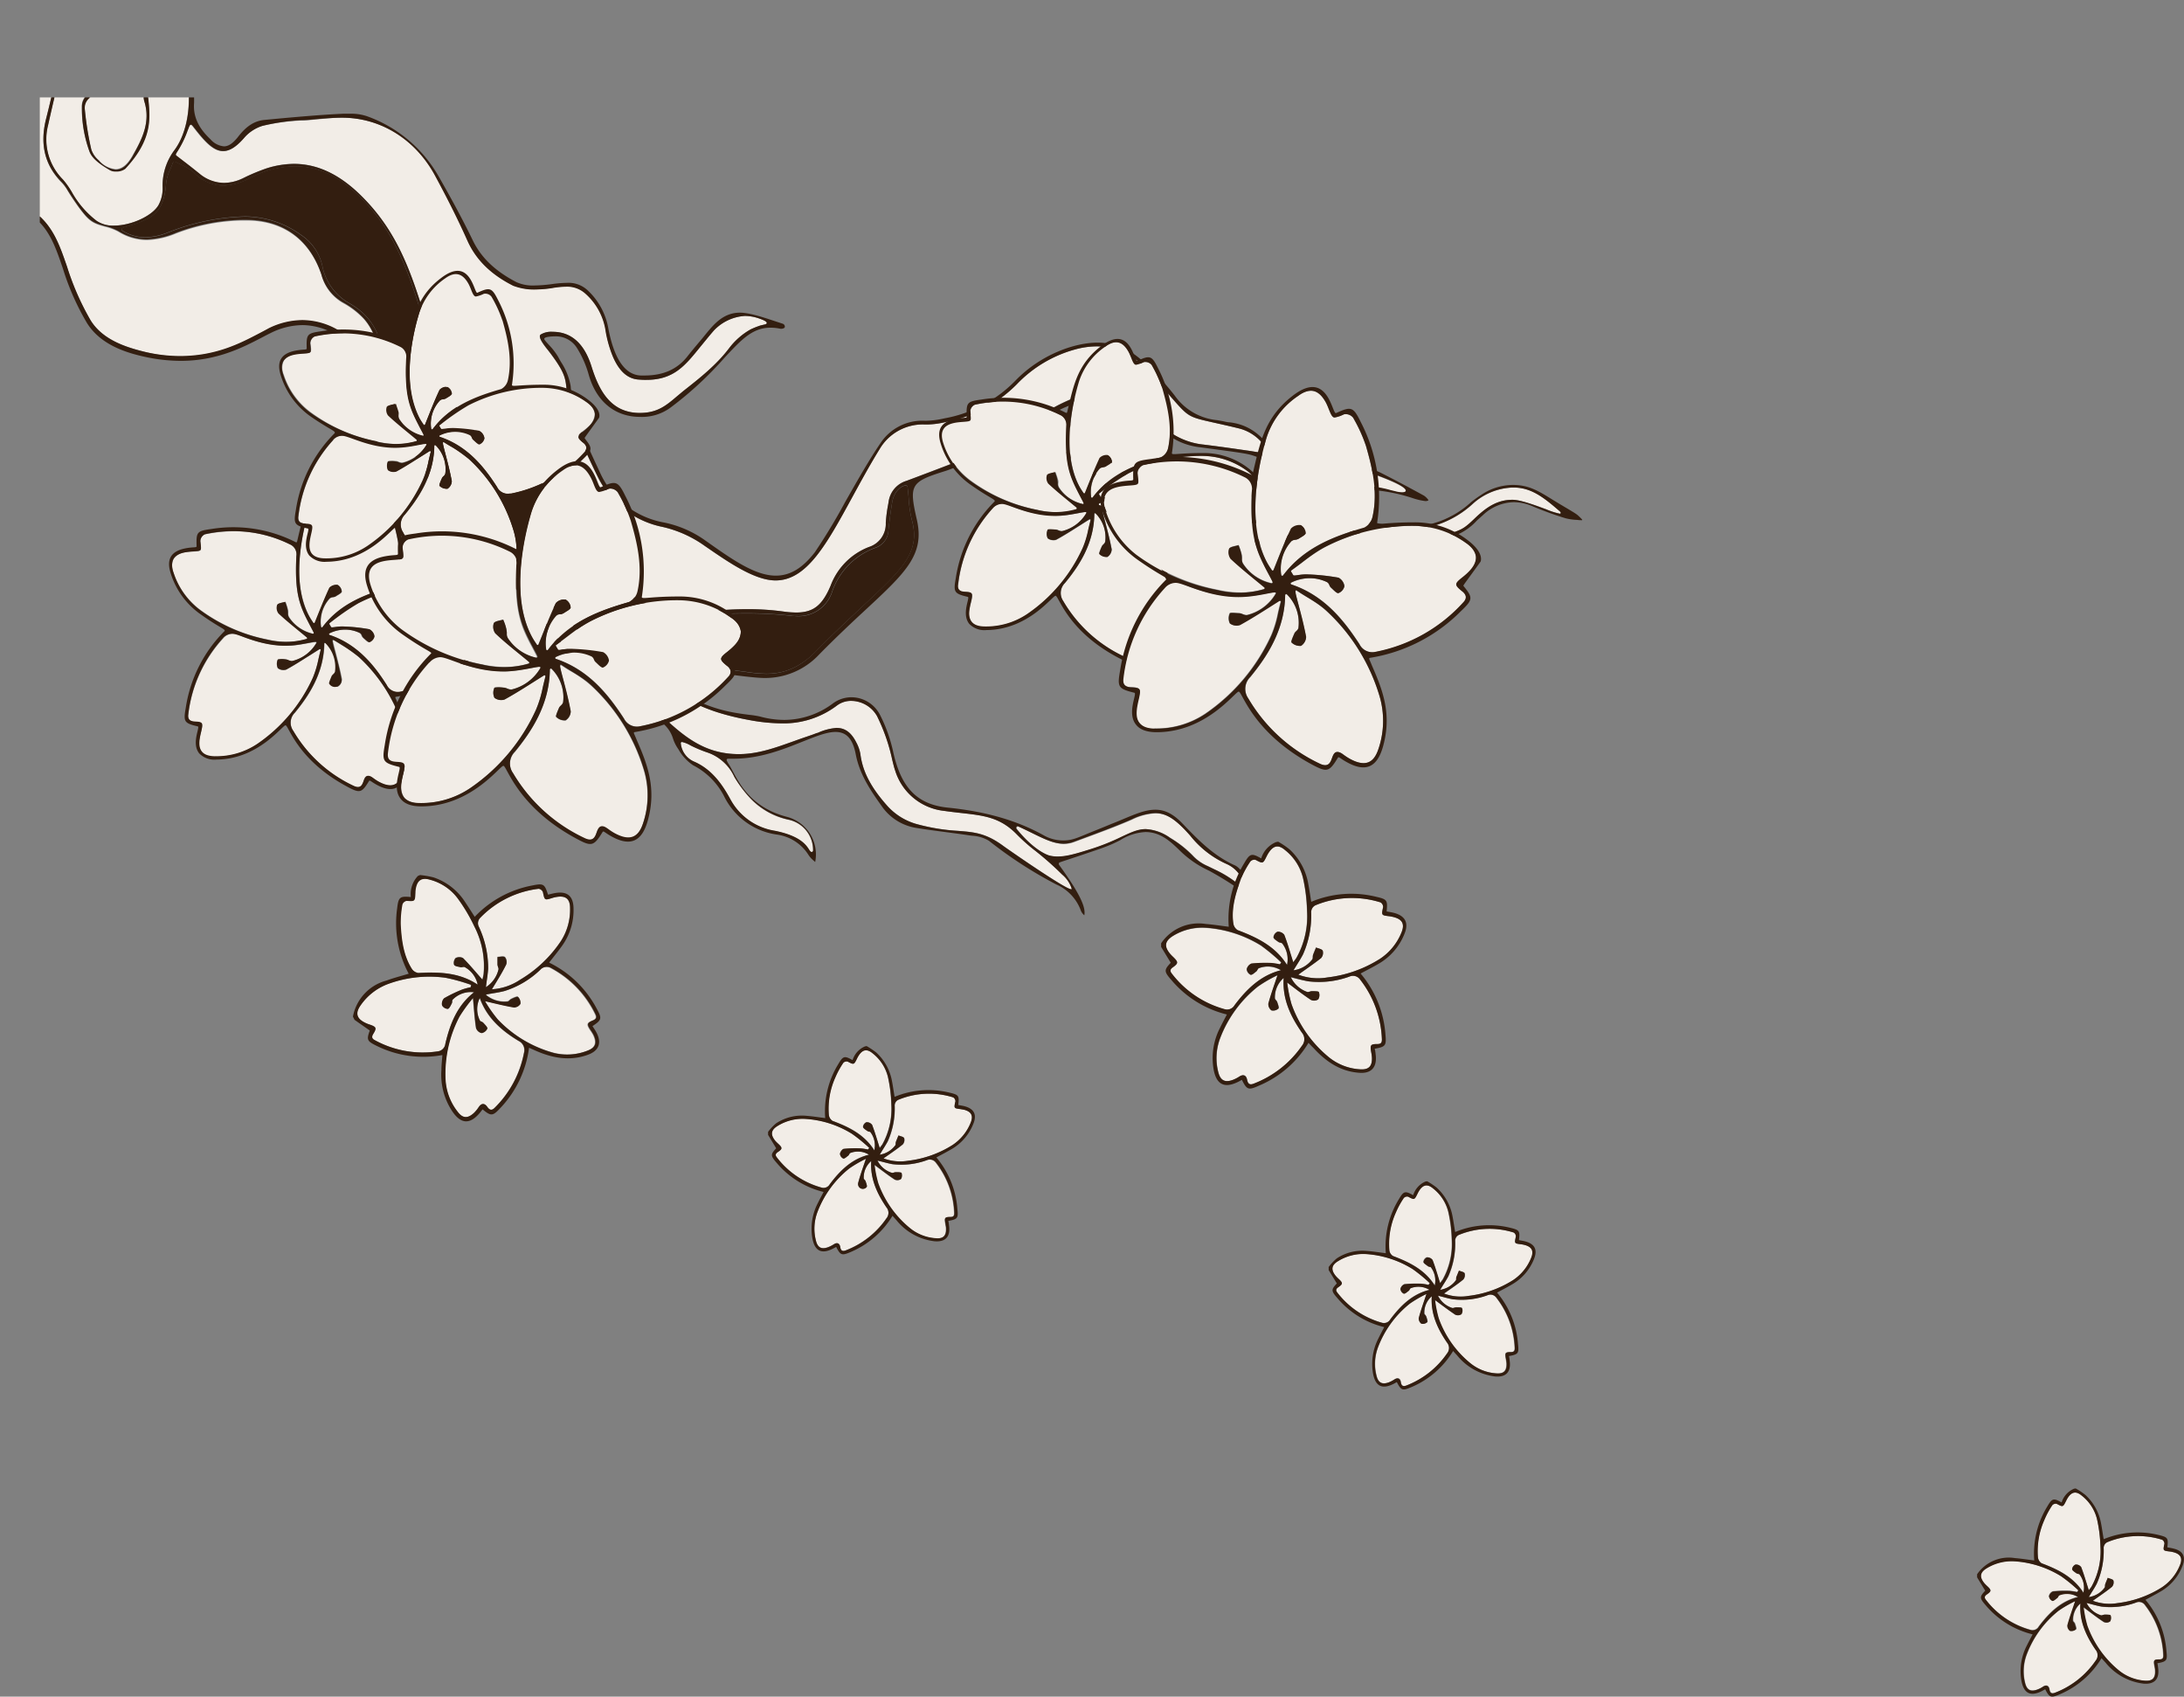 <svg id="OBJECTS" xmlns="http://www.w3.org/2000/svg" xmlns:xlink="http://www.w3.org/1999/xlink" viewBox="0 0 430.81 334.58"><rect x="0" y="0" width="430.81" height="334.58" fill="#808080" stroke="none"/><defs><style>.cls-1{fill:none;}.cls-2{clip-path:url(#clip-path);}.cls-3{fill:#f2ede7;}.cls-4{fill:#331e10;}</style><clipPath id="clip-path" transform="translate(7.85 19.21)"><rect class="cls-1" width="750" height="500"/></clipPath></defs><g class="cls-2"><path class="cls-3" d="M201,149.71c1.65,0,3.53-.57,6.53-1.51a44,44,0,0,0,5.93-2.38c1.88-.88,3.24-1.52,4.78-1.52a9.15,9.15,0,0,1,4.8,1.73,22.06,22.06,0,0,1,4.42,3.46,8.65,8.65,0,0,0,3,2.11l1.36.66a22.85,22.85,0,0,1,5.92,4h.07a.09.09,0,0,0,0-.1,6.13,6.13,0,0,0-3.5-4.89,19.11,19.11,0,0,1-7.29-5.64c-.39-.44-.77-.85-1.13-1.23-2.24-2.31-3.86-3.21-5.79-3.21a11.8,11.8,0,0,0-4.65,1.25c-3.13,1.36-6.42,2.57-9.91,3.86l-1.51.56a5.7,5.7,0,0,1-2,.36c-1.91,0-3.83-.94-6.25-2.13-.85-.42-1.78-.87-2.78-1.32a.3.3,0,0,0-.27.17.31.31,0,0,0,0,.32c3.7,4.59,6.5,5.32,6.62,5.32A6.52,6.52,0,0,0,201,149.71Z" transform="translate(7.85 19.21)"/><path class="cls-3" d="M190.66,69.37a.31.31,0,0,0-.09.35c.05.15.2.15.5.15a15.68,15.68,0,0,0,2.55-.37,12.89,12.89,0,0,1,12.62,2.89,71.7,71.7,0,0,1,8.9,8.87,12.26,12.26,0,0,0,9,4.8c2.13.13,5.75.39,9.27.65,4.71.34,9.11.66,9.71.66a5.39,5.39,0,0,0,3.53-1.44l.42-.31A62.79,62.79,0,0,0,254.19,80a10.21,10.21,0,0,1,7.37-3.27,20.47,20.47,0,0,1,4.92.8l1.16.28a5.5,5.5,0,0,0,1.07.14c.56,0,.73-.17.73-.31.19-.9-4.31-2.61-7-3.54a6.61,6.61,0,0,0-2.2-.38,9.13,9.13,0,0,0-5.15,1.86,45.72,45.72,0,0,0-3.73,3.07c-3,2.67-6.1,5.43-10.57,5.43a13.11,13.11,0,0,1-2.65-.29,10.82,10.82,0,0,0-2.34-.25,10.66,10.66,0,0,0-1.38.09,17.09,17.09,0,0,1-1.89.1A19.74,19.74,0,0,1,223,81c-5.92-3.23-9.81-6.31-12.89-10.5s-6.93-6.31-11.46-6.31h0c-1.78,0-1.78,0-5.21,2.86Z" transform="translate(7.85 19.21)"/><path class="cls-3" d="M249,85.57a.27.27,0,0,0-.06.32.3.3,0,0,0,.3.19c.14,0,2.12-.45,2.56-.59a13.57,13.57,0,0,1,4-.66,10.3,10.3,0,0,1,5.36,1.45,14,14,0,0,0,7.21,2c3.47,0,7-1.19,10.91-2.63,1.54-.57,2.08-.94,3.86-2.65,2.28-2.19,4.42-3.65,7.42-3.65,1.55,0,4.47,1.08,6.61,1.87a14.17,14.17,0,0,0,2.7.87c.11,0,.16,0,.2-.1s0-.25-.32-.49c-3.13-2.67-5.57-4.57-9-4.57a10.34,10.34,0,0,0-1.11.07,12.28,12.28,0,0,0-6.85,3.07,19.43,19.43,0,0,1-13.27,5.2,28,28,0,0,1-9.19-1.74,17.41,17.41,0,0,0-5.18-1.13C253,82.4,251,83.36,249,85.57Z" transform="translate(7.85 19.21)"/><path class="cls-3" d="M171,75.59c5.44-2.06,11.79-4.43,18-7.06a21.33,21.33,0,0,0,5.58-3.6c2.72-2.24,5.81-4.78,14.37-7.44a4.8,4.8,0,0,1,1.41-.19,6.23,6.23,0,0,1,3.07.78,34.13,34.13,0,0,1,7,5.73,14.09,14.09,0,0,0,9.17,4.65c4.42.55,7.33,1,9.26,1.27a28.19,28.19,0,0,0,2.89.37c.17,0,.33,0,.39-.13a.22.22,0,0,0,0-.27,8.81,8.81,0,0,0-5.44-4.39c-2.26-.56-4-.93-5.32-1.23-4.84-1.07-4.84-1.07-8.13-4.85-1.2-1.36-2.79-3.22-5.2-5.78a12.83,12.83,0,0,0-9.56-4.35,16.37,16.37,0,0,0-4.4.64,25,25,0,0,0-11.36,6.81,26.73,26.73,0,0,1-14.21,7.51,16.74,16.74,0,0,1-3.23.44h-.84a9.87,9.87,0,0,0-8.81,4.87c-2,3.24-3.72,6.42-5.4,9.49-5,9.16-8.93,16.4-15.11,16.4-4.07,0-9.12-3.47-13.58-6.54l-.38-.26a23.07,23.07,0,0,0-8.36-3.76,18.21,18.21,0,0,1-12.57-9.51c-5.69-11.41-6.09-15.19-6.35-17.69-.22-2.15-.34-3.33-3.48-7.43l-.26-.33c-.62-.74-1.66-2.12-1.51-2.74a.4.4,0,0,1,.24-.28,4,4,0,0,1,2.24-.49c3.69,0,6.27,2.28,7.69,6.82s3.66,9.18,9.53,9.18c3.47,0,5.19-1.45,7.36-3.3l1.2-1c3.21-2.53,6.52-5.1,9.11-8.53a13.79,13.79,0,0,1,4.21-3.65,16.87,16.87,0,0,1,1.93-.77l.55-.13c.44-.1.67-.1.71-.35s-.33-.49-1.33-.84a8.78,8.78,0,0,0-3-.57h0A9.24,9.24,0,0,0,133,45.93c-1,1.14-1.86,2.23-2.69,3.23C127.24,53,125,55.7,119.61,55.7c-.51,0-1-.07-1.61-.07-2.1-.19-3.75-1.7-5-4.63a23.71,23.71,0,0,1-1.31-4.82,12.23,12.23,0,0,0-4.19-7.69,5.33,5.33,0,0,0-3.63-1.22,17.78,17.78,0,0,0-2.72.27,19,19,0,0,1-2.71.26,11.65,11.65,0,0,1-5-.71c-4.4-2.2-7.33-5.08-9-8.81-1.75-3.93-3.82-8.09-6.32-12.72C74.22,8.32,67.31,4,59.63,4c-1.63,0-3.3.18-5,.34-1,.09-2,.22-3,.22a41.14,41.14,0,0,0-7.81,1.08A7.86,7.86,0,0,0,40.17,8.1c-1.51,1.71-2.8,2.51-4.05,2.51-1.8,0-3.44-1.65-5.51-4.31l-.17-.21c-.37-.48-.49-.68-.7-.68s-.29.23-.5.79l-.14.35a20.11,20.11,0,0,1-2,4.12c-.3.46-.44.67-.21.85l1.39,1.07c1.07.81,2.07,1.61,3.07,2.41a7.7,7.7,0,0,0,4.88,1.89A8.87,8.87,0,0,0,39.88,16l.78-.36a40.06,40.06,0,0,1,4-1.64,18.21,18.21,0,0,1,5.53-.92C55,13.12,59.54,15.37,64,20c7.48,7.71,10,16.55,13.58,28.83.57,2,1.17,4,1.81,6.17a20.26,20.26,0,0,0,9.5,12.08,15.55,15.55,0,0,1,1.58,1c.44.29.87.59,1.31.85a21.08,21.08,0,0,1,8.86,10.49c2.72,6.77,7.5,12.61,14.62,17.87A22.3,22.3,0,0,0,129,101.44c1.09,0,2.26-.06,3.46-.17,2.63-.24,5-.35,7.14-.35a51.4,51.4,0,0,1,7.12.47,18.84,18.84,0,0,0,2.49.19c3.36,0,5.13-1.38,6.79-5.3a13.08,13.08,0,0,1,7.54-7.62,4.77,4.77,0,0,0,3.33-4.77,29.38,29.38,0,0,1,.47-3.62l.09-.53A5,5,0,0,1,171,75.59Z" transform="translate(7.85 19.21)"/><path class="cls-3" d="M126.72,127.12h-.08a.24.24,0,0,0-.17.29A4.4,4.4,0,0,0,129,131c3.6,1.55,5.65,4.62,7.18,7.42a12.08,12.08,0,0,0,8.76,6.23c5,1,6.18,2.8,6.74,3.66.2.31.33.52.55.52a.25.25,0,0,0,.2-.09.27.27,0,0,0,.08-.22,6.1,6.1,0,0,0-4.87-6.07,14.58,14.58,0,0,1-7.68-4.41,23.61,23.61,0,0,1-2.94-4.08,9.06,9.06,0,0,0-5.45-4.82,25.24,25.24,0,0,1-3.22-1.36,5.91,5.91,0,0,0-1.67-.67Z" transform="translate(7.85 19.21)"/><path class="cls-3" d="M-6.83,10.58A12.86,12.86,0,0,0-1.22,22.47C2.55,25.23,3.85,29,5.36,33.38A52.11,52.11,0,0,0,10,43.92C12.27,47.6,16.54,49.1,20,50a30.52,30.52,0,0,0,7.6,1.09c7.12,0,11.89-2.49,15.71-4.49.66-.38,1.28-.71,1.87-1A15.22,15.22,0,0,1,51.83,44a14.14,14.14,0,0,1,11.88,6.79c.54.78,1,1.63,1.54,2.48s1,1.29,1.33,1.29c.16,0,.38-.08.53-.46.7-1.69-.48-7.69-3.48-10.69A16.24,16.24,0,0,0,59.9,40.6,9,9,0,0,1,55.56,35C53.24,28.1,48,24.28,40.72,24.28h-.84a38.54,38.54,0,0,0-13,2.56,16.21,16.21,0,0,1-5.73,1.3,10.67,10.67,0,0,1-5.6-1.62,10.55,10.55,0,0,0-2.66-1c-2.48-.7-3.15-1-5.33-4-1.07-1.48-1.61-2.36-2-3a8.33,8.33,0,0,0-1.24-1.7C1,13.41,0,9.35,1.2,4.35c.78-3,1.45-5.93,2-8.4.71-3.16,2-5.25,4.19-6.56A8,8,0,0,1,11.66-12a9.87,9.87,0,0,1,6.71,3.12,9.23,9.23,0,0,1,2.87,6.47A21.45,21.45,0,0,0,21.4.48c.35,3.66.75,7.8-4.58,13.5a2.85,2.85,0,0,1-1.85.53,2.26,2.26,0,0,1-1.09-.21c-1.72-1-3.56-2.22-4.1-3.69a24.9,24.9,0,0,1-1.5-8.84v-.2a2.94,2.94,0,0,1,3.08-2.8,4.5,4.5,0,0,1,2,.48l-.84.06c-1.29.11-2.31.18-3.06,1a2.48,2.48,0,0,0-.61,1.95,61.06,61.06,0,0,0,1.28,7.94,4.85,4.85,0,0,0,1.49,2.16,5,5,0,0,0,3.31,1.78c1.23,0,2.29-.84,3.29-2.56C20,8.49,22,5,20.58.65a6.31,6.31,0,0,1,0-2.45c.23-2,.53-4.49-2.26-6.49l-1-.83a9.24,9.24,0,0,0-5.86-2.5C8-11.62,5.24-8.93,4-4.41,3.12-1.21,2.39,2,1.61,5.49A11.24,11.24,0,0,0,4.55,16.21a16.58,16.58,0,0,1,1.73,2.44,18.43,18.43,0,0,0,4.91,5.7,5.73,5.73,0,0,0,3.39.94c3.4,0,7.51-1.88,8.79-4a6.77,6.77,0,0,0,.84-3.44,11.64,11.64,0,0,1,2.28-7.38c4.08-5.4,3.82-16.14-.54-22.14-3.55-4.87-10.41-6.67-15.64-6.67-3.67,0-6.83,2.07-9.12,6C-3.62-4.1-6.15,3.19-6.83,10.58Z" transform="translate(7.85 19.21)"/><path class="cls-4" d="M67.57,54.07a7.63,7.63,0,0,0,.64,4c1.65,2.94,3.25,6,4.79,9C76.6,74,80.3,81.15,85.1,87.56A19.79,19.79,0,0,0,92.74,94a38.21,38.21,0,0,1,13.68,9.91c2,2.42,4.84,3.29,7.56,4.13l2.46.78c5.16,1.65,8,2.56,21.81,4.31l1.06.14a28.19,28.19,0,0,0,4,.37c2.34,0,5.9-.45,9.72-4.33,3.56-3.64,6.63-6.48,9.33-9,7.83-7.26,11.4-10.58,9.67-16.93a23.77,23.77,0,0,1-.64-4.36c-.06-.72-.13-1.45-.22-2.21,0-.16-.16-.26-.38-.26-.7,0-2.25,1-2.64,3.24-.28,1.64-.51,3.39-.75,5.53A3.77,3.77,0,0,1,165,88.77a14.11,14.11,0,0,0-8.68,8.68,6.92,6.92,0,0,1-6.9,4.86c-.38,0-.77-.07-1.17-.07a77.29,77.29,0,0,0-9-.47c-3.43,0-6.83.17-9.43.32h-1.4c-6.58,0-12.56-2.7-18.28-8.27-5.06-4.94-8.28-9.5-10.28-14.5a19,19,0,0,0-7.54-9.17c-.64-.42-1.27-.86-1.89-1.28-.79-.55-1.58-1.1-2.4-1.62a19.9,19.9,0,0,1-8.71-11.1C78.47,53.54,77.72,51,77,48.54,73.19,35.4,70.14,25,60.66,17.36a16.2,16.2,0,0,0-10.26-3.8,19.44,19.44,0,0,0-7.72,1.73q-.51.23-1.08.51a12.45,12.45,0,0,1-5.38,1.6,8.4,8.4,0,0,1-5.85-2.63,9.64,9.64,0,0,0-2.53-1.54c-.39-.2-.78-.38-1.15-.59h-.25a.39.39,0,0,0-.18.18c-.14.41-.32.82-.49,1.23a8.82,8.82,0,0,0-.85,2.83c-.43,6.36-3.15,7.19-8.57,8.83a.29.29,0,0,0-.21.25.28.28,0,0,0,.14.29,8.38,8.38,0,0,0,4.48,1.33,12.59,12.59,0,0,0,4.61-1,43.81,43.81,0,0,1,15.08-3.11,19,19,0,0,1,11.07,3.62,9.91,9.91,0,0,1,4.19,6,10.83,10.83,0,0,0,5.43,7.53C65.91,43.34,68.08,47.84,67.57,54.07Z" transform="translate(7.85 19.21)"/><path class="cls-3" d="M96.21,97.28a.31.31,0,0,0-.09.33,1.31,1.31,0,0,1,.09.28c.06.19.06.19.53.92.25.33.56.8,1,1.5,3.87,6.07,4.52,6.67,7.64,9.51a9.27,9.27,0,0,0,2.71,1.64c6.09,2.5,10.2,6.35,13.82,9.74,4.77,4.45,8.88,8.3,16,8.3,3.73,0,7.16-1.24,10.8-2.54,1.44-.52,2.08-.73,2.68-.94s1-.33,1.91-.69l.11,0a11.09,11.09,0,0,1,3.75-1c1.68,0,2.92.89,3.92,2.89a7.44,7.44,0,0,1,.79,2.25c.44,3.53,2.16,6.73,5.44,10.37a12.23,12.23,0,0,0,5.54,3.42,39.07,39.07,0,0,0,8.25,1.37c3.24.25,5.56.43,9,3,.5.38,12.15,8.5,13.32,8.5a.15.15,0,0,0,.13,0,.24.24,0,0,0,0-.12,6,6,0,0,0-1.87-2.76,61,61,0,0,0-5.25-4.65,36.06,36.06,0,0,1-3.65-3.22c-3.28-3.4-6.47-3.76-10.89-4.26-1.08-.12-2.24-.25-3.49-.43a11.38,11.38,0,0,1-9.68-8c-.17-.47-.34-1.17-.56-2.06a36.65,36.65,0,0,0-3-8.63,5.91,5.91,0,0,0-5.09-3,4.61,4.61,0,0,0-2.8.9,17.44,17.44,0,0,1-11,3.53,35.89,35.89,0,0,1-6.29-.65c-11-2-14.68-5.55-17.88-8.67-2.57-2.5-4.79-4.67-10.22-5.58-2.47-.42-3.86-1.7-7.56-5.13-1.26-1.17-2.79-2.58-4.73-4.3L97.9,97.54c-.79-.73-.82-.73-.92-.73h0c-.12,0-.18.06-.48.32Z" transform="translate(7.85 19.21)"/><path class="cls-4" d="M-1.45,23.39c3.32,2.47,4.56,6.11,6,10.33A49.92,49.92,0,0,0,9.3,44.48c2.7,4.35,7.82,5.89,11.44,6.68a33.59,33.59,0,0,0,7.07.79h0c7.15,0,12.27-2.66,16-4.6.59-.31,1.16-.61,1.7-.87A14.24,14.24,0,0,1,51.9,44.9a13,13,0,0,1,11,6.52c.43.63,2.89,4.93,6,10.38C73.62,70,80,81.25,82.6,85.64A30.07,30.07,0,0,0,90.44,94c2.94,2.38,5.72,4.62,7.94,8.85a22.54,22.54,0,0,0,11.56,10.65c4.71,2,8.3,5.49,11.78,8.85l1,.94a6.28,6.28,0,0,1,2.19,3.16,7.5,7.5,0,0,0,1,2l.09.14a9.16,9.16,0,0,0,2.88,3.12,14,14,0,0,1,6.12,6.14,13.75,13.75,0,0,0,10.39,7.52,8.76,8.76,0,0,1,6.28,4.08,5.39,5.39,0,0,0,1,1.08l.28.25a7.66,7.66,0,0,0-5.47-8.88c-6.9-1.74-9.33-6.28-10.78-9-.26-.48-.48-.91-.7-1.26l-.21-.32c-.28-.52-.35-.63-.28-.77s.2-.14.35-.14h1c5.2,0,9.83-1.86,13.55-3.35,2.54-1,4.8-1.93,6.54-1.93,2.2,0,3.42,1.4,4,4.4.78,4.05,3,7.24,5.13,10.24a10.22,10.22,0,0,0,6.76,4.28c1.95.32,3.93.58,5.84.83,1.6.21,3.2.42,4.78.66l.49.06a7.07,7.07,0,0,1,3.28,1,83.66,83.66,0,0,0,13.27,8.6,9,9,0,0,1,4.89,5.25,2.63,2.63,0,0,0,.56.76l.08.09c.38-1.67-1.09-4.59-5-10a.32.32,0,0,1,0-.27c0-.14,0-.14,1.86-.75l1.68-.56c6.27-2.09,6.54-2.24,8.54-3.24l.1-.06a10.32,10.32,0,0,1,4.88-1.55c2.95,0,4.87,1.82,6.55,3.42a20.25,20.25,0,0,0,6,4.2,69.11,69.11,0,0,1,8,5.12c.21-2-1.21-5.41-2.92-6.18-4.23-1.89-7.35-5.14-10.35-8.27-1.79-1.86-3.43-2.69-5.33-2.69s-3.87.82-6.37,1.87c-.7.29-1.43.6-2.21.9-1.91.8-3.32,1.35-4.42,1.8-2.83,1.18-3.58,1.49-5.22,1.49a7.78,7.78,0,0,1-3.77-1c-5.32-2.95-11.37-4.7-19-5.48-5.92-.62-9.11-3.84-10.68-10.84a30.38,30.38,0,0,0-2.63-7.44,6.38,6.38,0,0,0-5.61-3.48,6.17,6.17,0,0,0-3.66,1.2,16.07,16.07,0,0,1-9.62,3.27,18.46,18.46,0,0,1-4.79-.67,18.53,18.53,0,0,0-2.09-.33c-4.2-.53-12-1.53-18.93-9.53a.3.3,0,0,1,0-.34c0-.08.12-.08.28-.08.8,0,4,.47,7.65,1,5.19.75,11.64,1.68,13.93,1.68a14.52,14.52,0,0,0,10.82-4.62c3.55-3.6,6.59-6.44,9.28-8.93,8-7.41,11.56-10.88,10-17.69s-1.24-7.43,5.44-9.52c.76-.23,1.62-.58,2.52-.94a24.41,24.41,0,0,1,9.31-2.27,17.14,17.14,0,0,1,1.76.1h.19a6.25,6.25,0,0,0,1.86-.4,11.84,11.84,0,0,1,3.64-.58,11.71,11.71,0,0,1,7.63,3,76.55,76.55,0,0,1,9.29,9.16,13,13,0,0,0,9.27,5l1.84.13c4.44.32,8.62.63,12.7,1.14a19.42,19.42,0,0,0,2.29.14,32.24,32.24,0,0,0,8.66-1.5A26.29,26.29,0,0,1,256,85.5a9,9,0,0,1,4.85,1.35,14.13,14.13,0,0,0,7.46,2.09c3.64,0,7.18-1.21,11.78-2.94a11.24,11.24,0,0,0,3.43-2.61c.38-.32.75-.67,1.13-1a9.12,9.12,0,0,1,6.1-2.57,9.51,9.51,0,0,1,3.79.84A64.67,64.67,0,0,0,301,83a10.24,10.24,0,0,0,2.2.31l.55.06h.36c.1,0,0,.09.1,0s0-.16-.21-.37l-.14-.15c-.67-.66-.67-.66-3.1-2.1l-.52-.31c-.68-.4-1.29-.78-1.87-1.13-2.82-1.74-4.69-2.89-7.82-2.89a11.28,11.28,0,0,0-6.28,2,20.36,20.36,0,0,0-2,1.45,18.41,18.41,0,0,1-12.54,4.83,29.15,29.15,0,0,1-9.68-1.88,24.56,24.56,0,0,0-4.06-1c-1.26-.22-1.82-.33-1.92-.59a.25.25,0,0,1,.06-.26c2.78-3.29,3.9-3.65,7.15-3.65A34.65,34.65,0,0,1,270.75,79a12.84,12.84,0,0,0,2.52.6,1.12,1.12,0,0,0,.65-.14s0-.08-.07-.15a3.28,3.28,0,0,0-.83-.79c-2.29-1.25-5.33-2.9-8.46-4.47a9.24,9.24,0,0,0-4.16-1c-3.95,0-6.53,2.38-9.39,5s-5.81,5.32-10.32,5.32a11.45,11.45,0,0,1-2.33-.24,9.48,9.48,0,0,0-1.91-.22,5.21,5.21,0,0,0-1.06.06,13.71,13.71,0,0,1-2,.08c-9.7,0-16.41-5.92-21.7-11.71A40.28,40.28,0,0,0,205,65.26a11.28,11.28,0,0,0-3.72-1.37c-.69-.16-1.35-.33-2-.54a.28.28,0,0,1-.22-.2c0-.19.2-.36.4-.52a16.07,16.07,0,0,1,3.34-1.74c1.13-.49,2.41-1,3.73-1.78A8.15,8.15,0,0,1,210.47,58a7.82,7.82,0,0,1,5.09,2,41.43,41.43,0,0,1,4.77,4.5A13.06,13.06,0,0,0,228.94,69c9.36,1.25,9.45,1.28,11,1.84.57.2,1.34.48,2.86.92a2.93,2.93,0,0,0,.72.12.58.58,0,0,0,.51-.2c.1-.17,0-.48-.17-.84-2.45-4.17-5.35-6.32-9.12-6.76-.46,0-.91-.14-1.36-.23l-1.11-.2a11.59,11.59,0,0,1-8.39-4.84,50.88,50.88,0,0,0-5.46-6c-3.14-3.12-6.08-4.45-9.81-4.45-4.45,0-11.16,2.32-16.16,7.49a25.86,25.86,0,0,1-14,7.44,17.59,17.59,0,0,1-3.68.48h-.15a9.86,9.86,0,0,0-8.8,4.43c-2.1,3.06-4.59,7.43-7,11.67-1.81,3.37-3.8,6.65-5.94,9.83-2.44,3.15-4.88,4.61-7.7,4.61-4.11,0-8.64-3.21-13.88-6.92a21.32,21.32,0,0,0-8.21-3.57,17.15,17.15,0,0,1-12.52-9.7l-.64-1.37c-2.44-5.24-4.74-10.2-5.22-15.87a12.64,12.64,0,0,0-1.9-4.71c-.21-.36-.41-.72-.6-1.07a13.34,13.34,0,0,0-1.79-2.31c-.72-.8-1-1.07-.89-1.25.14-.42,2.09-.42,2.09-.42A4.89,4.89,0,0,1,106,49.48a20,20,0,0,1,2.3,5.28C109.81,60,113.49,63,118.41,63a9.49,9.49,0,0,0,6.14-1.93A70.23,70.23,0,0,0,135,51.41c3.34-3.59,5.55-6,9.14-6a9.65,9.65,0,0,1,2,.22c.48,0,.83-.15.83-.41a.62.62,0,0,0-.45-.6l-1.53-.5c-2.23-.74-5-1.67-6.89-1.67-3.29,0-5.16,2.32-6.81,4.32l-.55.68-.47.56c-.76.91-1.69,2-2.59,3.15-2,2.48-4.73,3.68-8.4,3.68h-.76c-3.12-.14-5.27-3.33-6.41-9.48a13.41,13.41,0,0,0-4-7.28A5.5,5.5,0,0,0,104,36.57a23.19,23.19,0,0,0-3,.25,28.63,28.63,0,0,1-3.46.27A7.8,7.8,0,0,1,94,36.42c-4.22-2.2-7-4.86-8.66-8.37-1.84-3.79-4-7.82-6.77-12.66a26.55,26.55,0,0,0-14-11.67,9.59,9.59,0,0,0-3.36-.5c-.48,0-1,0-1.42,0-4.63.22-9.69.67-15.47,1.22-2,.19-3.61,1.24-5.26,3.4-1,1.23-1.82,1.81-2.74,1.81a4,4,0,0,1-2.64-1.38c-1.65-1.57-3.5-3.8-3.25-7.13A21.33,21.33,0,0,0,30.15-3c-1.28-10.48-8.39-16.25-20-16.25H9.88C5.81-19.15,2.51-16.79-.19-12A61.23,61.23,0,0,0-7.59,8.72,14.35,14.35,0,0,0-1.45,23.39ZM248.82,85.54c2.12-2.13,4-3.13,6.25-3.13a17.41,17.41,0,0,1,5.18,1.13,28,28,0,0,0,9.19,1.74,19.43,19.43,0,0,0,13.27-5.2A12.32,12.32,0,0,1,289.56,77a10.34,10.34,0,0,1,1.11-.07c3.48,0,5.92,1.9,9,4.57.32.24.35.39.32.49s-.09.1-.2.1a14.17,14.17,0,0,1-2.7-.87c-2.14-.79-5.06-1.87-6.61-1.87-3,0-5.14,1.46-7.42,3.65-1.78,1.71-2.32,2.08-3.86,2.65-3.91,1.44-7.44,2.63-10.91,2.63a14,14,0,0,1-7.21-2,10.3,10.3,0,0,0-5.36-1.45,13.57,13.57,0,0,0-4,.66c-.44.14-2.42.59-2.56.59a.3.3,0,0,1-.3-.19A.27.27,0,0,1,248.82,85.54ZM190.58,69.69a.32.32,0,0,1,.1-.32l2.77-2.29c3.43-2.86,3.43-2.86,5.21-2.86h0c4.53,0,8.47,2.27,11.46,6.31S217.08,77.8,223,81a19.75,19.75,0,0,0,9.54,2.65,17.09,17.09,0,0,0,1.89-.1,10.66,10.66,0,0,1,1.38-.09,10.82,10.82,0,0,1,2.34.25,13.11,13.11,0,0,0,2.65.29c4.47,0,7.57-2.76,10.57-5.43a45.72,45.72,0,0,1,3.73-3.07,9.13,9.13,0,0,1,5.15-1.86,6.61,6.61,0,0,1,2.2.38c2.65.93,7.15,2.64,7,3.54,0,.14-.17.31-.73.31a5.5,5.5,0,0,1-1.07-.14l-1.16-.28a20.47,20.47,0,0,0-4.92-.8,10.21,10.21,0,0,0-7.37,3.27,62.79,62.79,0,0,1-7.12,5.67l-.42.31a5.39,5.39,0,0,1-3.53,1.44c-.6,0-5-.32-9.71-.66-3.52-.26-7.14-.52-9.27-.65a12.26,12.26,0,0,1-9-4.8,71.7,71.7,0,0,0-8.9-8.87,12.89,12.89,0,0,0-12.62-2.89,15.68,15.68,0,0,1-2.55.37c-.3,0-.5,0-.5-.15Zm-1.52-1.14c-6.21,2.63-12.56,5-18.06,7.06a5,5,0,0,0-3.56,4.13l-.09.53a29.38,29.38,0,0,0-.47,3.62,4.77,4.77,0,0,1-3.33,4.77A13.1,13.1,0,0,0,156,96.28c-1.66,3.92-3.43,5.3-6.79,5.3a18.84,18.84,0,0,1-2.49-.19,51.4,51.4,0,0,0-7.12-.47c-2.14,0-4.51.11-7.14.35-1.2.11-2.37.17-3.46.17a22.33,22.33,0,0,1-13.75-4.18c-7.12-5.26-11.9-11.1-14.62-17.87A21.08,21.08,0,0,0,91.77,68.9c-.44-.26-.8-.52-1.31-.85s-1-.69-1.58-1A20.27,20.27,0,0,1,79.39,55c-.64-2.17-1.24-4.17-1.81-6.17C74,36.54,71.48,27.7,64,20c-4.46-4.63-9-6.88-13.86-6.88a18.21,18.21,0,0,0-5.53.92,40.34,40.34,0,0,0-3.92,1.61L40,16a8.87,8.87,0,0,1-3.65.85,7.7,7.7,0,0,1-4.92-1.89c-1-.8-2-1.6-3.07-2.41l-1.39-1.07c-.23-.18-.09-.39.21-.85a20.11,20.11,0,0,0,2-4.12l.14-.35c.21-.56.33-.79.5-.79s.33.2.7.68l.17.21c2.07,2.66,3.71,4.31,5.51,4.31,1.25,0,2.54-.8,4.05-2.51a7.86,7.86,0,0,1,3.69-2.46A41.14,41.14,0,0,1,51.7,4.49c1,0,2-.13,3-.22C56.33,4.14,58,4,59.63,4c7.68,0,14.59,4.36,18.43,11.62,2.5,4.63,4.57,8.79,6.32,12.72,1.7,3.73,4.63,6.61,9,8.81a11.65,11.65,0,0,0,5,.71,19,19,0,0,0,2.71-.26,17.78,17.78,0,0,1,2.72-.27,5.33,5.33,0,0,1,3.63,1.22,12.23,12.23,0,0,1,4.19,7.69A23.52,23.52,0,0,0,113,51c1.22,2.93,2.87,4.44,5,4.63a13.18,13.18,0,0,0,1.61.07c5.42,0,7.63-2.75,10.7-6.54.83-1,1.69-2.09,2.69-3.23a9.24,9.24,0,0,1,6.07-2.84h0a8.78,8.78,0,0,1,3,.57c1,.35,1.36.64,1.33.84s-.27.25-.71.35l-.55.13a16.87,16.87,0,0,0-1.93.77,13.78,13.78,0,0,0-4.18,3.64c-2.59,3.43-5.9,6-9.11,8.53l-1.2,1c-2.17,1.85-3.89,3.3-7.36,3.3-5.87,0-8.11-4.66-9.53-9.18s-4-6.82-7.69-6.82a4,4,0,0,0-2.24.49.4.4,0,0,0-.24.28c-.15.62.89,1.95,1.51,2.74l.26.33c3.14,4.1,3.26,5.28,3.48,7.43.26,2.5.66,6.28,6.35,17.69a18.21,18.21,0,0,0,12.57,9.51,23.07,23.07,0,0,1,8.36,3.76l.38.26c4.46,3.07,9.51,6.54,13.58,6.54,6.18,0,10.11-7.24,15.11-16.4,1.68-3.07,3.4-6.25,5.4-9.49a9.87,9.87,0,0,1,8.81-4.87h.84a16.74,16.74,0,0,0,3.23-.44,26.73,26.73,0,0,0,14.21-7.51,25,25,0,0,1,11.36-6.81,16.37,16.37,0,0,1,4.4-.64,12.83,12.83,0,0,1,9.56,4.35c2.41,2.56,4,4.42,5.2,5.78C226.6,63,226.6,63,231.44,64.1c1.32.3,3.06.67,5.32,1.23a8.81,8.81,0,0,1,5.44,4.39.22.22,0,0,1,0,.27c-.06.13-.22.13-.39.13a28.19,28.19,0,0,1-2.89-.37c-1.93-.27-4.84-.72-9.26-1.27a14.09,14.09,0,0,1-9.17-4.65,34.13,34.13,0,0,0-7-5.73,6.23,6.23,0,0,0-3.07-.78,4.8,4.8,0,0,0-1.41.19c-8.56,2.66-11.65,5.2-14.37,7.44a21.33,21.33,0,0,1-5.58,3.6Zm18.36,79.64c-3,.94-4.88,1.51-6.67,1.5a6.36,6.36,0,0,1-1.51-.17c-.12,0-2.92-.73-6.62-5.32a.31.31,0,0,1,0-.32.3.3,0,0,1,.27-.17c1,.45,1.93.9,2.78,1.32,2.42,1.19,4.34,2.13,6.25,2.13a5.7,5.7,0,0,0,2-.36l1.51-.56c3.49-1.29,6.78-2.5,9.91-3.86a11.8,11.8,0,0,1,4.65-1.25c1.93,0,3.55.9,5.79,3.21.36.38.74.79,1.13,1.23a19.11,19.11,0,0,0,7.29,5.64,6.13,6.13,0,0,1,3.5,4.89.09.09,0,0,1,0,.1h-.07a22.85,22.85,0,0,0-5.92-3.95l-1.36-.66a8.65,8.65,0,0,1-3-2.11,22.06,22.06,0,0,0-4.42-3.46,9.15,9.15,0,0,0-4.8-1.73c-1.54,0-2.9.64-4.78,1.52a44,44,0,0,1-5.93,2.38Zm-81-20.78a.22.22,0,0,1,0-.08.24.24,0,0,1,.26-.22,5.91,5.91,0,0,1,1.67.67,25.24,25.24,0,0,0,3.22,1.36A9.06,9.06,0,0,1,137,134,23.61,23.61,0,0,0,140,138a14.58,14.58,0,0,0,7.68,4.41,6.1,6.1,0,0,1,4.87,6.07.27.27,0,0,1-.08.22.25.25,0,0,1-.2.09c-.22,0-.35-.21-.55-.52-.56-.86-1.74-2.66-6.74-3.66a12.08,12.08,0,0,1-8.76-6.23c-1.53-2.8-3.58-5.87-7.18-7.42A4.4,4.4,0,0,1,126.43,127.41ZM96.15,97.68a.3.3,0,0,1,.08-.27l.26-.22c.3-.26.36-.32.48-.32h0c.1,0,.13,0,.92.73l1.69,1.51c1.94,1.72,3.47,3.13,4.73,4.3,3.7,3.43,5.09,4.71,7.56,5.13,5.43.91,7.65,3.08,10.22,5.58,3.2,3.12,6.88,6.67,17.88,8.67a35.89,35.89,0,0,0,6.29.65,17.44,17.44,0,0,0,11-3.53,4.61,4.61,0,0,1,2.8-.9,5.91,5.91,0,0,1,5.09,3,36.65,36.65,0,0,1,3,8.63c.22.89.39,1.59.56,2.06a11.38,11.38,0,0,0,9.68,8c1.25.18,2.41.31,3.49.43,4.42.5,7.61.86,10.89,4.26a36.06,36.06,0,0,0,3.65,3.22,61,61,0,0,1,5.25,4.65,6,6,0,0,1,1.87,2.76.24.24,0,0,1,0,.12.15.15,0,0,1-.13,0c-1.17,0-12.82-8.12-13.32-8.5-3.46-2.56-5.78-2.74-9-3a39.07,39.07,0,0,1-8.25-1.37,12.23,12.23,0,0,1-5.54-3.42c-3.28-3.64-5-6.84-5.44-10.37a7.44,7.44,0,0,0-.79-2.25c-1-2-2.24-2.89-3.92-2.89a11.09,11.09,0,0,0-3.75,1l-.11,0c-.91.36-1.38.51-1.91.69s-1.24.42-2.68.94c-3.64,1.3-7.07,2.54-10.8,2.54-7.14,0-11.25-3.85-16-8.3-3.62-3.39-7.73-7.24-13.82-9.74a9.27,9.27,0,0,1-2.71-1.64c-3.12-2.84-3.77-3.44-7.64-9.51-.48-.7-.79-1.17-1-1.5-.47-.73-.47-.73-.53-.92a1.31,1.31,0,0,0-.09-.28ZM68.23,58.05a7.63,7.63,0,0,1-.64-4c.49-6.16-1.68-10.66-6.45-13.38a10.83,10.83,0,0,1-5.43-7.53,9.91,9.91,0,0,0-4.19-6,19,19,0,0,0-11.07-3.62,43.81,43.81,0,0,0-15.08,3.11,12.59,12.59,0,0,1-4.61,1,8.38,8.38,0,0,1-4.48-1.33.28.28,0,0,1-.14-.29.29.29,0,0,1,.21-.25c5.42-1.64,8.14-2.47,8.57-8.83a8.82,8.82,0,0,1,.85-2.83c.17-.41.35-.82.49-1.23a.39.39,0,0,1,.18-.18h.25c.37.21.76.39,1.15.59a9.64,9.64,0,0,1,2.53,1.54,8.4,8.4,0,0,0,5.85,2.63,12.45,12.45,0,0,0,5.38-1.6q.57-.28,1.08-.51a19.44,19.44,0,0,1,7.72-1.73,16.2,16.2,0,0,1,10.26,3.8C70.14,25,73.19,35.36,77,48.5c.72,2.45,1.47,5,2.29,7.61A19.92,19.92,0,0,0,88,67.21c.82.52,1.61,1.07,2.4,1.62.62.42,1.25.86,1.89,1.28a19,19,0,0,1,7.54,9.17c2,5,5.22,9.56,10.28,14.5,5.72,5.57,11.7,8.27,18.28,8.27h1.4c2.6-.15,6-.32,9.43-.32a77.29,77.29,0,0,1,9,.47,6.68,6.68,0,0,0,1.17.07,6.92,6.92,0,0,0,6.9-4.86,14.11,14.11,0,0,1,8.68-8.68,3.77,3.77,0,0,0,2.43-3.45c.24-2.14.47-3.89.75-5.53.39-2.24,1.94-3.24,2.64-3.24.22,0,.38.1.38.26.09.76.16,1.49.22,2.21a23.77,23.77,0,0,0,.64,4.36c1.72,6.35-1.85,9.66-9.73,17-2.7,2.54-5.77,5.38-9.33,9-3.82,3.88-7.38,4.33-9.72,4.33a28.19,28.19,0,0,1-4-.37l-1.06-.14c-13.81-1.75-16.65-2.66-21.81-4.31l-2.46-.78c-2.72-.84-5.56-1.71-7.56-4.13A38.28,38.28,0,0,0,92.74,94a19.81,19.81,0,0,1-7.64-6.48C80.3,81.15,76.6,74,73,67q-2.31-4.5-4.79-9ZM-1.16,22.48a12.88,12.88,0,0,1-5.62-11.9c.66-7.4,3.19-14.69,8-22.93,2.29-3.93,5.45-6,9.12-6,5.23,0,12.09,1.8,15.64,6.67,4.36,6,4.62,16.74.54,22.14a11.64,11.64,0,0,0-2.28,7.38,6.77,6.77,0,0,1-.84,3.44c-1.28,2.13-5.39,4-8.79,4a5.73,5.73,0,0,1-3.39-.94,18.43,18.43,0,0,1-4.91-5.7A16.58,16.58,0,0,0,4.58,16.2,11.24,11.24,0,0,1,1.64,5.48C2.42,2,3.15-1.21,4-4.41c1.24-4.52,4-7.21,7.46-7.21a9.24,9.24,0,0,1,5.86,2.5,11.58,11.58,0,0,0,1,.83c2.79,2,2.49,4.49,2.26,6.49a6.31,6.31,0,0,0,0,2.45C22,5,20,8.49,18.26,11.69c-1,1.72-2.06,2.56-3.29,2.56a5,5,0,0,1-3.31-1.78,4.85,4.85,0,0,1-1.49-2.16A61.06,61.06,0,0,1,8.89,2.37,2.48,2.48,0,0,1,9.5.42c.75-.86,1.77-.93,3.06-1l.84-.06a4.5,4.5,0,0,0-2-.48h-.2a2.93,2.93,0,0,0-2.88,3,24.9,24.9,0,0,0,1.5,8.84c.54,1.47,2.38,2.69,4.1,3.69a2.26,2.26,0,0,0,1.09.21,2.85,2.85,0,0,0,1.85-.53c5.33-5.7,4.93-9.84,4.58-13.5a21.45,21.45,0,0,1-.16-2.89,9.23,9.23,0,0,0-2.87-6.47A9.87,9.87,0,0,0,11.66-12a8.14,8.14,0,0,0-4.25,1.36C5.22-9.33,3.93-7.24,3.22-4.08c-.57,2.47-1.24,5.4-2,8.4C0,9.3,1,13.38,4.3,16.67a8.33,8.33,0,0,1,1.24,1.7c.43.68,1,1.56,2,3,2.18,3,2.85,3.32,5.33,4a10.55,10.55,0,0,1,2.66,1A10.67,10.67,0,0,0,21.13,28a16.21,16.21,0,0,0,5.73-1.3,38.54,38.54,0,0,1,13-2.56h.84C48,24.13,53.22,28,55.54,34.88a9,9,0,0,0,4.34,5.57,16.24,16.24,0,0,1,3.73,2.81c3,3,4.18,9,3.48,10.69-.15.38-.37.46-.53.46-.33,0-.79-.4-1.33-1.29s-1-1.7-1.54-2.48a14.12,14.12,0,0,0-11.86-6.73,15.22,15.22,0,0,0-6.65,1.6c-.59.33-1.21.66-1.87,1C39.49,48.51,34.72,51,27.6,51A30.8,30.8,0,0,1,20,50c-3.5-.9-7.77-2.4-10-6.08A52.11,52.11,0,0,1,5.38,33.38C3.87,29,2.57,25.23-1.2,22.47Z" transform="translate(7.85 19.21)"/><path class="cls-3" d="M222.45,91.69a2.56,2.56,0,0,0,.62-.07,26.36,26.36,0,0,0,14.48-8.15,1.29,1.29,0,0,0,.45-1,1.36,1.36,0,0,0-.62-.94c-.64-.47-1-.83-1-1.13s.35-.66,1-1.17a8.81,8.81,0,0,0,1-.83,3.39,3.39,0,0,0,1.27-2.59A3.34,3.34,0,0,0,238,73.53a15.05,15.05,0,0,0-8.66-2.85h-.25a31.62,31.62,0,0,0-14.37,3.46,26.66,26.66,0,0,0-4,2.65c-.57.44-1.15.88-1.73,1.29a.18.18,0,0,0,0,.22l.34.54a.16.16,0,0,0,.14.08h0l.73-.08a10.7,10.7,0,0,1,1.27-.11h.41a34.91,34.91,0,0,1,5,.54,1.89,1.89,0,0,1,1,1.4,1.64,1.64,0,0,1-1,1.17c-.28,0-.68-.39-1-.7l-.28-.27a1,1,0,0,1-.22-.36A1,1,0,0,0,215,80a6.58,6.58,0,0,0-2.86-.62,7.7,7.7,0,0,0-3.13.72.19.19,0,0,0-.1.17.16.16,0,0,0,.11.15c5.52,1.84,8.82,6,11.31,9.9A2.4,2.4,0,0,0,222.45,91.69Z" transform="translate(7.85 19.21)"/><path class="cls-3" d="M222.58,69.23c.91-4.13-.09-8.22-1.09-11.73a24.14,24.14,0,0,0-1.93-4.31l-.2-.39a1.66,1.66,0,0,0-1.26-.61.57.57,0,0,0-.26,0h-.12a4.91,4.91,0,0,1-1.44.49c-.39,0-.55-.37-1.07-1.66a8.59,8.59,0,0,0-.4-.87c-.71-1.28-1.52-1.91-2.46-1.91a3.7,3.7,0,0,0-2.1.84A13.22,13.22,0,0,0,205,56a43.38,43.38,0,0,0-1.69,8.44c-.3,3.22-.44,8,1.81,12.42a10.4,10.4,0,0,0,.56.9c.08.12.16.22.22.33a.16.16,0,0,0,.14.08h0a.18.18,0,0,0,.14-.11c.26-.63.51-1.26.76-1.88.69-1.75,1.35-3.39,2.12-5a1.87,1.87,0,0,1,1.41-.59h.21a1.65,1.65,0,0,1,.82,1.3c0,.27-.59.6-1,.84l-.27.16a1.43,1.43,0,0,1-.46.13,1.14,1.14,0,0,0-.66.25,6.84,6.84,0,0,0-1.71,5.57.18.18,0,0,0,.13.15h0a.2.2,0,0,0,.14-.06c3.56-4.77,8.83-6.6,13.49-7.93A2.67,2.67,0,0,0,222.58,69.23Z" transform="translate(7.85 19.21)"/><path class="cls-3" d="M202.21,95.79a2.78,2.78,0,0,0-.31,3.55,27.29,27.29,0,0,0,11.85,10.86,2.33,2.33,0,0,0,.89.25c.55,0,.93-.4,1.16-1.21s.48-1,.89-1a1.7,1.7,0,0,1,.95.41,8.8,8.8,0,0,0,1.63,1,4.19,4.19,0,0,0,1.76.46c1.13,0,1.92-.74,2.43-2.26a14.69,14.69,0,0,0,.22-8.85,31.63,31.63,0,0,0-8.85-14.26,19.53,19.53,0,0,0-3.25-2.31,17.53,17.53,0,0,1-1.67-1,.14.14,0,0,0-.09,0,.17.17,0,0,0-.1,0,.18.18,0,0,0-.07.18c.19.75.37,1.47.55,2.17.48,1.85.93,3.61,1.26,5.35a1.86,1.86,0,0,1-.84,1.48,1,1,0,0,1-.24,0A2.13,2.13,0,0,1,209,90c-.11-.13.25-1,.38-1.25l.11-.25a1.28,1.28,0,0,1,.29-.37,1.12,1.12,0,0,0,.39-.59A6.68,6.68,0,0,0,208.29,82a.29.29,0,0,0-.13,0h-.06a.18.18,0,0,0-.1.16C207.94,88.09,204.88,92.56,202.21,95.79Z" transform="translate(7.85 19.21)"/><path class="cls-3" d="M189.83,80.1A2.46,2.46,0,0,0,188,81a26.74,26.74,0,0,0-6.82,15,1.15,1.15,0,0,0-.07.61,1.13,1.13,0,0,0,1.3.93c.72,0,1.23.1,1.42.35s.11.77-.1,1.59l-.07.25a7.21,7.21,0,0,0-.24,1.14,2.68,2.68,0,0,0,3.1,3.53,14.48,14.48,0,0,0,8.29-2.47,31.49,31.49,0,0,0,10.92-13,17.89,17.89,0,0,0,1.11-3.65c.14-.6.28-1.22.46-1.85a.17.17,0,0,0-.06-.18.17.17,0,0,0-.1,0h-.09c-.66.41-1.28.8-1.88,1.19-1.6,1-3.11,2-4.65,2.81a1.13,1.13,0,0,1-.51.09,1.76,1.76,0,0,1-1.17-.37,2,2,0,0,1,0-1.7s.07-.07.46-.07.55,0,.82,0h.29a1.5,1.5,0,0,1,.51.15,2,2,0,0,0,.64.16h.16a7.6,7.6,0,0,0,4.71-3.5.21.21,0,0,0,0-.19.15.15,0,0,0-.14-.07h0l-1.68.28c-1.09.19-2.09.37-3.09.45h-1.25a25.27,25.27,0,0,1-9.14-2.08A3.25,3.25,0,0,0,189.83,80.1Z" transform="translate(7.85 19.21)"/><path class="cls-3" d="M183.5,75.45a33,33,0,0,0,13.34,5.9,17.77,17.77,0,0,0,3.85.45,13,13,0,0,0,3.92-.57.16.16,0,0,0,.11-.13.16.16,0,0,0-.05-.16l-1.52-1.26c-1.37-1.11-2.78-2.27-4.08-3.49a1.87,1.87,0,0,1-.25-1.7c.14-.24.62-.35,1.07-.45a2.56,2.56,0,0,1,.49-.13,1.49,1.49,0,0,1,.13.39c.15.42.3.85.41,1.29a2.09,2.09,0,0,1,0,.5,1.42,1.42,0,0,0,.15.81,7.5,7.5,0,0,0,4.73,3.3h0a.16.16,0,0,0,.13-.06.17.17,0,0,0,0-.19c-.26-.48-.52-1-.76-1.48-.51-1-1-1.86-1.37-2.79-1.47-3.49-1.44-7.26-1.29-10.82a2.1,2.1,0,0,0-1.25-2.28,24.41,24.41,0,0,0-11-2.59,28.82,28.82,0,0,0-5.79.61,1.54,1.54,0,0,0-.89,1.32v.13c.11.94.18,1.44,0,1.66s-.71.28-1.71.28a8.34,8.34,0,0,0-1.11.11,3.34,3.34,0,0,0-2.46,1.35,3.3,3.3,0,0,0,0,2.75A15,15,0,0,0,183.5,75.45Z" transform="translate(7.85 19.21)"/><path class="cls-4" d="M188.33,79.69a27.12,27.12,0,0,0-7.65,15.16c-.48,2.73-.32,3,2.39,3.65.48.12-1.31,3.3.26,5.3a4.14,4.14,0,0,0,3.41,1.24c8.27-.06,13-6.76,13.63-6.76s2.26,6.77,12.1,12.07c2.57,1.38,2.92,1.28,4.36-1.08.14-.24.32,0,1.25.58,3.36,2,5.27,1,6.27-2.54,1.46-5.31,0-9.23-1.83-13.31-.47-1.17-.53-1.16-.47-1.26a.16.16,0,0,1,.12-.09,27.22,27.22,0,0,0,15-7.68c2.07-2,2.1-2.24.52-4.24-.12-.09-.18.08,2.82-4.09,0-.09.62-1.42-2.11-3.51a14.35,14.35,0,0,0-8.89-3c-5.09,0-6.27.49-6.19,0a27.06,27.06,0,0,0-2.72-16.7c-1.24-2.53-1.6-2.63-4.09-1.48-.67.3-1.3-7.43-7.2-2.88-4.44,3.43-5.3,7.43-6.3,11.5-.39,1.62-.36,1.62-.46,1.62a.2.2,0,0,1-.15,0,27.16,27.16,0,0,0-16.65-2.61c-2.85.4-3,.56-2.91,3.4,0,.31-.53.11-2.12.4-2.91.54-3.88,2.14-3,4.92a15.46,15.46,0,0,0,6,8.16C187.5,79.1,188.61,79.3,188.33,79.69Zm33.12-22.24c1,3.55,2,7.6,1.11,11.69a2.63,2.63,0,0,1-1.38,1.8c-4.66,1.33-9.93,3.16-13.49,7.93a.17.17,0,0,1-.13.07.16.16,0,0,1-.18-.16,6.84,6.84,0,0,1,1.71-5.57,1.14,1.14,0,0,1,.66-.25,1.47,1.47,0,0,0,.73-.29c.41-.24,1-.57,1-.84a1.65,1.65,0,0,0-.82-1.3,1.89,1.89,0,0,0-1.62.57c-1,2.16-1.88,4.37-2.88,6.87a.18.18,0,0,1-.14.11h0c-.12,0-.15-.11-.36-.41C201.79,72,203,62.62,205,56a13.27,13.27,0,0,1,5.21-6.87c1.93-1.39,3.38-1.06,4.56,1.07.59,1.08.84,2.53,1.47,2.53a5.78,5.78,0,0,0,1.56-.54,1.58,1.58,0,0,1,1.52.57,26.16,26.16,0,0,1,2.13,4.7Zm1.61,34.14a2.37,2.37,0,0,1-2.75-1.3c-2.49-3.9-5.79-8.06-11.31-9.9a.14.14,0,0,1-.1-.1.17.17,0,0,1,.1-.22,6.8,6.8,0,0,1,6-.07,1,1,0,0,1,.35.54c.16.35.16.32.5.63s.74.7,1,.7a1.64,1.64,0,0,0,1-1.17,1.89,1.89,0,0,0-1-1.4,34.91,34.91,0,0,0-5-.54c-1.46-.09-2.41.34-2.56.09-.29-.52-.46-.64-.29-.76a48.69,48.69,0,0,1,5.72-3.93,31.6,31.6,0,0,1,14.62-3.46A15.06,15.06,0,0,1,238,73.54c2.6,1.85,1.94,3.7-.58,5.7-1.34,1.06-1.37,1.3-.08,2.3.79.64.81,1.22.17,1.91a26.36,26.36,0,0,1-14.48,8.15ZM201.9,99.34a2.77,2.77,0,0,1,.31-3.58c2.67-3.23,5.73-7.7,5.81-13.59a.18.18,0,0,1,0-.12.16.16,0,0,1,.24,0,6.68,6.68,0,0,1,1.91,5.51c-.05.45-.54.67-.68,1-.41.94-.58,1.4-.49,1.5a1.92,1.92,0,0,0,1.59.56,1.86,1.86,0,0,0,.84-1.48c-.92-4.85-2.29-8.2-1.55-7.7a36.53,36.53,0,0,1,4.92,3.36A31.62,31.62,0,0,1,223.68,99a14.69,14.69,0,0,1-.22,8.85c-.76,2.27-2.14,2.74-4.19,1.8-1.47-.68-1.88-1.4-2.58-1.4-1.3,0-.55,3.1-2.94,1.94A27.18,27.18,0,0,1,201.9,99.35ZM189.81,80.17c1.31,0,5.28,2.36,10.4,2.36,3.61,0,6.71-1.29,6.19-.51a7.6,7.6,0,0,1-4.71,3.5c-.44.11-.89-.29-1.31-.29-1-.08-1.46-.11-1.57,0a2,2,0,0,0,0,1.7,1.87,1.87,0,0,0,1.68.28c2.11-1.16,4.19-2.54,6.53-4a.17.17,0,0,1,.19,0c.13.07.06,0-.4,2a17.89,17.89,0,0,1-1.11,3.65,31.49,31.49,0,0,1-10.92,13,14.48,14.48,0,0,1-8.29,2.47c-5.49,0-2-5.58-2.69-6.51-.54-.74-2.94.35-2.66-1.82A26.74,26.74,0,0,1,188,81,2.47,2.47,0,0,1,189.81,80.17Zm6.92,1.17a33.14,33.14,0,0,1-13.41-5.89,15,15,0,0,1-5.09-7.24c-1.71-5.16,4.73-3.82,5.29-4.49.15-.15.19-.3,0-1.79a1.54,1.54,0,0,1,.89-1.32,25.33,25.33,0,0,1,16.8,2,2.1,2.1,0,0,1,1.25,2.28c-.34,7.61.66,9.75,2.66,13.61.81,1.54.84,1.55.74,1.67a.17.17,0,0,1-.17,0,7.5,7.5,0,0,1-4.73-3.3,1.42,1.42,0,0,1-.15-.81,6.35,6.35,0,0,0-.58-2.18c-.56.18-1.37.26-1.56.58a1.87,1.87,0,0,0,.25,1.7c1.76,1.64,3.67,3.15,5.6,4.75a.22.22,0,0,1,0,.08.16.16,0,0,1-.11.21,15,15,0,0,1-7.77.12Z" transform="translate(7.85 19.21)"/><path class="cls-3" d="M70.56,117.29a3.18,3.18,0,0,0,.62-.06,26.5,26.5,0,0,0,14.49-8.16,1.32,1.32,0,0,0,.45-1,1.36,1.36,0,0,0-.62-.94c-.63-.48-1-.82-1-1.13s.34-.66,1-1.18a11.17,11.17,0,0,0,1-.82,3.42,3.42,0,0,0,1.23-2.61,3.27,3.27,0,0,0-1.66-2.28,15,15,0,0,0-8.69-2.84h-.24a31.5,31.5,0,0,0-14.37,3.47,26.66,26.66,0,0,0-4,2.65c-.58.43-1.15.87-1.73,1.28h0a.16.16,0,0,0,0,.23l.33.53a.18.18,0,0,0,.15.08h0l.72-.08a10.86,10.86,0,0,1,1.28-.1h.41a34.91,34.91,0,0,1,5,.54,1.89,1.89,0,0,1,1,1.4,1.62,1.62,0,0,1-1,1.17c-.27,0-.67-.39-1-.7a2.37,2.37,0,0,0-.28-.27,1.13,1.13,0,0,1-.21-.35.94.94,0,0,0-.39-.51,6.42,6.42,0,0,0-2.82-.66,7.56,7.56,0,0,0-3.13.73.18.18,0,0,0-.1.16.17.17,0,0,0,.12.15c5.52,1.85,8.81,6,11.3,9.91A2.42,2.42,0,0,0,70.56,117.29Z" transform="translate(7.85 19.21)"/><path class="cls-3" d="M70.64,94.73c.9-4.14-.1-8.23-1.1-11.73a23.49,23.49,0,0,0-1.92-4.21l-.21-.38a1.64,1.64,0,0,0-1.25-.62.75.75,0,0,0-.26,0h-.12a4.89,4.89,0,0,1-1.44.48c-.39,0-.56-.37-1.08-1.66-.12-.29-.25-.58-.4-.86-.71-1.29-1.46-1.91-2.46-1.91a3.64,3.64,0,0,0-2.09.83,13.22,13.22,0,0,0-5.25,6.92A43.22,43.22,0,0,0,51.35,90c-.35,3.18-.44,8,1.86,12.42a7.07,7.07,0,0,0,.56.9l.22.33a.16.16,0,0,0,.14.08h0a.19.19,0,0,0,.15-.11c.25-.63.51-1.26.75-1.88.7-1.75,1.36-3.39,2.13-5a1.85,1.85,0,0,1,1.4-.59h.22a1.68,1.68,0,0,1,.82,1.31c0,.26-.58.59-1,.83l-.26.16a1.51,1.51,0,0,1-.46.13,1.14,1.14,0,0,0-.66.25,6.76,6.76,0,0,0-1.71,5.57.17.17,0,0,0,.12.15h0a.17.17,0,0,0,.13-.07c3.57-4.77,8.84-6.59,13.5-7.93A2.66,2.66,0,0,0,70.64,94.73Z" transform="translate(7.85 19.21)"/><path class="cls-3" d="M50.32,121.37a2.75,2.75,0,0,0-.32,3.54,27.18,27.18,0,0,0,11.81,10.88,1.94,1.94,0,0,0,.88.25c.56,0,.94-.39,1.16-1.21s.48-1,.89-1a1.75,1.75,0,0,1,1,.41,9.29,9.29,0,0,0,1.62,1,4.19,4.19,0,0,0,1.76.46c1.13,0,1.93-.74,2.43-2.26a14.62,14.62,0,0,0,.22-8.85A31.43,31.43,0,0,0,63,110.43a18.66,18.66,0,0,0-3.26-2.31c-.55-.34-1.11-.68-1.67-1.06h-.09a.17.17,0,0,0-.1,0,.17.17,0,0,0-.06.18c.18.75.37,1.47.55,2.16.48,1.86.93,3.61,1.26,5.35a1.86,1.86,0,0,1-.84,1.48.49.49,0,0,1-.24,0,2.13,2.13,0,0,1-1.35-.6c-.11-.12.24-.94.38-1.25l.1-.25a1.52,1.52,0,0,1,.3-.37,1,1,0,0,0,.38-.59,6.65,6.65,0,0,0-1.91-5.5.14.14,0,0,0-.12-.06h-.06a.17.17,0,0,0-.11.16C56,113.67,53,118.13,50.32,121.37Z" transform="translate(7.85 19.21)"/><path class="cls-3" d="M38,105.79a2.42,2.42,0,0,0-1.83.91,26.74,26.74,0,0,0-6.86,15,1.31,1.31,0,0,0,.2,1.07,1.39,1.39,0,0,0,1,.39c.72,0,1.24.1,1.42.35s.1.78-.11,1.59l-.06.26a8.77,8.77,0,0,0-.25,1.13A2.69,2.69,0,0,0,34.62,130a14.55,14.55,0,0,0,8.29-2.46,31.63,31.63,0,0,0,10.92-13,19.45,19.45,0,0,0,1.11-3.65c.14-.61.28-1.23.45-1.86a.16.16,0,0,0-.06-.18.17.17,0,0,0-.1,0h-.09l-1.88,1.19c-1.64,1-3.1,2-4.64,2.81a1.15,1.15,0,0,1-.52.1,1.74,1.74,0,0,1-1.16-.37,2,2,0,0,1,0-1.71,1.62,1.62,0,0,1,.46-.07h1.12A1.75,1.75,0,0,1,49,111a2,2,0,0,0,.63.17h.17a7.56,7.56,0,0,0,4.7-3.51.15.15,0,0,0,0-.18.16.16,0,0,0-.14-.08h0l-1.68.28c-1.09.19-2.09.37-3.09.45H48.36A25.23,25.23,0,0,1,39.23,106,3.22,3.22,0,0,0,38,105.79Z" transform="translate(7.85 19.21)"/><path class="cls-3" d="M31.6,101a33.34,33.34,0,0,0,13.34,5.9,17.75,17.75,0,0,0,3.84.45,13,13,0,0,0,3.92-.58.18.18,0,0,0,.12-.13.17.17,0,0,0-.06-.16l-1.52-1.25c-1.36-1.12-2.77-2.28-4.07-3.49a1.85,1.85,0,0,1-.25-1.7c.14-.24.61-.35,1.07-.46l.49-.12a1.43,1.43,0,0,1,.13.38c.14.42.29.86.4,1.29a2.17,2.17,0,0,1,0,.51,1.57,1.57,0,0,0,.15.8,7.62,7.62,0,0,0,4.73,3.31h0a.16.16,0,0,0,.13-.06.19.19,0,0,0,0-.18c-.26-.48-.52-1-.77-1.48-.5-1-1-1.87-1.37-2.79C50.41,97.77,50.44,94,50.6,90.43a2.12,2.12,0,0,0-1.25-2.28,24.54,24.54,0,0,0-11-2.59,28.8,28.8,0,0,0-5.78.61,1.53,1.53,0,0,0-.89,1.33v.12c.11.94.18,1.46,0,1.67s-.7.27-1.7.27a10.46,10.46,0,0,0-1.11.12A3.34,3.34,0,0,0,26.4,91a3.23,3.23,0,0,0,0,2.75A14.92,14.92,0,0,0,31.6,101Z" transform="translate(7.85 19.21)"/><path class="cls-4" d="M36.44,105.24a27.09,27.09,0,0,0-7.65,15.16c-.48,2.72-.33,3,2.39,3.64.47.12-1.31,3.3.25,5.3a4.16,4.16,0,0,0,3.42,1.24c8.26-.05,13-6.76,13.62-6.76s2.26,6.78,12.11,12.07c2.57,1.39,2.91,1.29,4.36-1.08.14-.23.32.05,1.25.59,3.35,1.95,5.26,1,6.26-2.55,1.47-5.3,0-9.23-1.82-13.3-.48-1.18-.53-1.17-.48-1.27a.13.13,0,0,1,.12-.08,27.37,27.37,0,0,0,15-7.69c2.07-2,2.1-2.23.51-4.23-.11-.15-.18.07,2.82-4.1,0-.09.63-1.41-2.11-3.51a14.34,14.34,0,0,0-8.88-3c-5.09,0-6.27.49-6.19,0A27.09,27.09,0,0,0,68.7,79c-1.24-2.48-1.6-2.63-4.1-1.48-.67.3-1.29-7.42-7.19-2.87C53,78,52.1,82,51.1,86.1c-.38,1.62-.35,1.62-.46,1.62a.17.17,0,0,1-.14,0,27.16,27.16,0,0,0-16.65-2.61c-2.86.4-3,.56-2.92,3.4,0,.32-.53.11-2.11.4-2.92.54-3.89,2.14-3,4.93a15.46,15.46,0,0,0,6,8.16C35.6,104.68,36.71,104.87,36.44,105.24Zm34.2-10.51a2.67,2.67,0,0,1-1.38,1.79c-4.66,1.34-9.93,3.16-13.5,7.93a.17.17,0,0,1-.11.06.17.17,0,0,1-.19-.15,6.76,6.76,0,0,1,1.71-5.57,1.14,1.14,0,0,1,.66-.25,1.27,1.27,0,0,0,.72-.29c.41-.24,1-.57,1-.83a1.68,1.68,0,0,0-.82-1.31,2,2,0,0,0-1.62.57c-1,2.17-1.88,4.37-2.88,6.87a.19.19,0,0,1-.15.11h0c-.13,0-.16-.1-.36-.41-3.88-5.67-2.66-15-.66-21.67a13.22,13.22,0,0,1,5.25-6.92c1.92-1.38,3.37-1.06,4.55,1.08.6,1.07.85,2.52,1.48,2.52a6.12,6.12,0,0,0,1.56-.53,1.54,1.54,0,0,1,1.51.57A24.55,24.55,0,0,1,69.54,83C70.56,86.53,71.57,90.62,70.64,94.73Zm.51,22.44a2.4,2.4,0,0,1-2.69-1.28C66,112,62.68,107.83,57.16,106a.2.2,0,0,1-.09-.09.17.17,0,0,1,.09-.22,6.76,6.76,0,0,1,6-.07.94.94,0,0,1,.39.51,1.26,1.26,0,0,0,.49.62c.35.31.75.7,1,.7a1.62,1.62,0,0,0,1-1.17,1.89,1.89,0,0,0-1-1.4,34.91,34.91,0,0,0-5-.54c-1.46-.09-2.41.34-2.57.09-.28-.51-.45-.64-.28-.76a48.23,48.23,0,0,1,5.68-3.93,31.56,31.56,0,0,1,14.61-3.46,15,15,0,0,1,8.69,2.84c2.61,1.84,1.95,3.69-.57,5.69-1.35,1.06-1.37,1.31-.08,2.31.79.63.81,1.22.17,1.9a26.47,26.47,0,0,1-14.49,8.14Zm-20.86,4.16c2.66-3.24,5.73-7.7,5.8-13.6a.16.16,0,0,1,0-.11.16.16,0,0,1,.24,0,6.65,6.65,0,0,1,1.91,5.5c0,.45-.54.68-.68,1-.4.95-.57,1.4-.48,1.5a1.32,1.32,0,0,0,2.43-.92c-.92-4.85-2.3-8.19-1.56-7.7a38,38,0,0,1,5,3.37,31.43,31.43,0,0,1,8.82,14.16,14.62,14.62,0,0,1-.22,8.85c-.75,2.27-2.13,2.74-4.19,1.8-1.46-.67-1.87-1.4-2.58-1.4-1.29,0-.55,3.1-2.93,1.94A27.14,27.14,0,0,1,50,124.91,2.75,2.75,0,0,1,50.29,121.33ZM36.14,106.6a2.43,2.43,0,0,1,1.83-.84c1.31,0,5.28,2.37,10.39,2.37,3.62,0,6.71-1.3,6.19-.52a7.56,7.56,0,0,1-4.7,3.51c-.45.1-.89-.29-1.31-.29a3.82,3.82,0,0,0-1.58,0,2,2,0,0,0,0,1.71,1.84,1.84,0,0,0,1.68.27c2.11-1.16,4.19-2.54,6.52-4a.21.21,0,0,1,.19,0c.14.07.06,0-.39,2a19.45,19.45,0,0,1-1.11,3.65,31.63,31.63,0,0,1-10.92,13,14.55,14.55,0,0,1-8.29,2.46c-5.49,0-2-5.58-2.69-6.51-.55-.73-2.95.35-2.66-1.81a26.74,26.74,0,0,1,6.86-15Zm8.69.32A33.28,33.28,0,0,1,31.48,101a14.91,14.91,0,0,1-5.09-7.25c-1.72-5.15,4.72-3.82,5.28-4.48.15-.15.19-.31,0-1.79a1.53,1.53,0,0,1,.89-1.33,25.34,25.34,0,0,1,16.8,2,2.12,2.12,0,0,1,1.25,2.28c-.35,7.62.65,9.76,2.65,13.62.81,1.54.84,1.54.75,1.66a.19.19,0,0,1-.18.06,7.62,7.62,0,0,1-4.73-3.31,1.57,1.57,0,0,1-.15-.8,6.07,6.07,0,0,0-.57-2.18c-.56.17-1.37.25-1.56.58a1.85,1.85,0,0,0,.25,1.7c1.75,1.64,3.67,3.14,5.59,4.74a.22.22,0,0,1,.05.08.16.16,0,0,1-.11.21,15,15,0,0,1-7.76.13Z" transform="translate(7.85 19.21)"/><path class="cls-3" d="M92.25,78.2a3.08,3.08,0,0,0,.61-.07A26.49,26.49,0,0,0,107.35,70a1.32,1.32,0,0,0,.45-1,1.36,1.36,0,0,0-.62-.94c-.63-.47-1-.83-1-1.13s.35-.66,1-1.17a11.28,11.28,0,0,0,1-.83,3.42,3.42,0,0,0,1.27-2.59A3.34,3.34,0,0,0,107.8,60a15,15,0,0,0-8.7-2.84h-.24a31.49,31.49,0,0,0-14.37,3.46,27.52,27.52,0,0,0-3.95,2.65c-.58.44-1.15.87-1.73,1.29h0a.16.16,0,0,0,0,.21l.33.54a.18.18,0,0,0,.15.08h0l.73-.08a8.94,8.94,0,0,1,1.27-.11h.41a34.91,34.91,0,0,1,5,.54,1.89,1.89,0,0,1,1,1.4,1.64,1.64,0,0,1-1,1.17c-.27,0-.67-.39-1-.71l-.28-.26a1.31,1.31,0,0,1-.21-.36.9.9,0,0,0-.39-.51A6.56,6.56,0,0,0,82,65.86a7.67,7.67,0,0,0-3.12.73.18.18,0,0,0-.1.16.19.19,0,0,0,.11.16c5.52,1.84,8.81,6,11.31,9.9A2.4,2.4,0,0,0,92.25,78.2Z" transform="translate(7.85 19.21)"/><path class="cls-3" d="M92.33,55.72c.9-4.13-.1-8.22-1.1-11.73a22.85,22.85,0,0,0-1.92-4.32l-.21-.38a1.64,1.64,0,0,0-1.25-.62.75.75,0,0,0-.26,0h-.12A4.89,4.89,0,0,1,86,39.2c-.39,0-.56-.37-1.08-1.65a5.69,5.69,0,0,0-.4-.87c-.71-1.28-1.46-1.91-2.46-1.91A3.64,3.64,0,0,0,80,35.6a13.28,13.28,0,0,0-5.16,6.92,44,44,0,0,0-1.71,8.36c-.3,3.21-.44,8,1.81,12.42.17.32.38.63.56.9l.22.33a.17.17,0,0,0,.14.07h0a.15.15,0,0,0,.14-.1l.74-1.85c.69-1.75,1.35-3.4,2.12-5a1.85,1.85,0,0,1,1.4-.59h.22a1.65,1.65,0,0,1,.82,1.3c0,.27-.59.6-1,.84l-.27.16a1.21,1.21,0,0,1-.46.12,1.07,1.07,0,0,0-.66.26,6.77,6.77,0,0,0-1.71,5.57.19.19,0,0,0,.12.15h.05a.16.16,0,0,0,.13-.06c3.57-4.77,8.84-6.6,13.5-7.94A2.61,2.61,0,0,0,92.33,55.72Z" transform="translate(7.85 19.21)"/><path class="cls-3" d="M72,82.27a2.75,2.75,0,0,0-.31,3.55A27.18,27.18,0,0,0,83.5,96.63a2.15,2.15,0,0,0,.89.24c.55,0,.93-.39,1.15-1.2s.48-1,.89-1a1.68,1.68,0,0,1,1,.41,8.41,8.41,0,0,0,1.62,1,4.19,4.19,0,0,0,1.77.46c1.12,0,1.92-.74,2.42-2.26a14.51,14.51,0,0,0,.22-8.84,31.46,31.46,0,0,0-8.82-14.17A20,20,0,0,0,81.38,69a16.25,16.25,0,0,1-1.66-1h-.19a.16.16,0,0,0-.07.18c.19.75.37,1.47.55,2.17.48,1.85.93,3.6,1.26,5.34a1.87,1.87,0,0,1-.84,1.49,1,1,0,0,1-.24,0,2.15,2.15,0,0,1-1.35-.6c-.11-.13.25-1,.38-1.26l.11-.24a1.16,1.16,0,0,1,.29-.37,1,1,0,0,0,.38-.59,6.65,6.65,0,0,0-1.88-5.55.24.24,0,0,0-.12,0h-.06a.16.16,0,0,0-.11.15C77.76,74.58,74.69,79.05,72,82.27Z" transform="translate(7.85 19.21)"/><path class="cls-3" d="M59.73,66.66a2.39,2.39,0,0,0-1.83.9,26.74,26.74,0,0,0-6.86,15,1.31,1.31,0,0,0,.2,1.07,1.4,1.4,0,0,0,1,.4c.72,0,1.23.1,1.42.35s.1.77-.11,1.59l-.06.25a8.77,8.77,0,0,0-.25,1.13,2.7,2.7,0,0,0,3.11,3.54,14.48,14.48,0,0,0,8.29-2.47,31.49,31.49,0,0,0,10.92-13,17.89,17.89,0,0,0,1.11-3.65c.14-.6.28-1.22.45-1.85a.16.16,0,0,0-.06-.18h-.19L75,70.92c-1.64,1-3.1,2-4.64,2.81a1,1,0,0,1-.52.1,1.74,1.74,0,0,1-1.16-.37,2,2,0,0,1,0-1.71.9.9,0,0,1,.46-.06,7.7,7.7,0,0,1,.83,0h.29a1.5,1.5,0,0,1,.51.15,1.77,1.77,0,0,0,.64.16h.16a7.58,7.58,0,0,0,4.7-3.5.21.21,0,0,0,0-.19.18.18,0,0,0-.15-.08h0l-1.68.28a29.09,29.09,0,0,1-3.09.44H70.09A25.32,25.32,0,0,1,61,66.88,3.61,3.61,0,0,0,59.73,66.66Z" transform="translate(7.85 19.21)"/><path class="cls-3" d="M53.34,62a33,33,0,0,0,13.34,5.9,17.75,17.75,0,0,0,3.84.45,13.07,13.07,0,0,0,3.93-.57.16.16,0,0,0,.11-.13.17.17,0,0,0-.06-.16L73,66.21c-1.36-1.12-2.77-2.27-4.07-3.49a1.87,1.87,0,0,1-.25-1.7c.14-.24.61-.35,1.07-.46a3.89,3.89,0,0,0,.49-.12,1.49,1.49,0,0,1,.13.39c.15.42.3.85.41,1.28a2.18,2.18,0,0,1,0,.51,1.42,1.42,0,0,0,.15.81,7.57,7.57,0,0,0,4.73,3.3h0a.17.17,0,0,0,.13-.07.19.19,0,0,0,0-.18c-.26-.48-.52-1-.77-1.48-.53-1-1-1.91-1.41-2.83-1.46-3.49-1.44-7.26-1.28-10.82a2.14,2.14,0,0,0-1.25-2.29,24.69,24.69,0,0,0-11-2.58,29.53,29.53,0,0,0-5.78.6,1.54,1.54,0,0,0-.89,1.33v.13c.12.93.18,1.45,0,1.66s-.7.28-1.7.28a8.34,8.34,0,0,0-1.11.11,3.36,3.36,0,0,0-2.46,1.34,3.25,3.25,0,0,0,0,2.76A14.89,14.89,0,0,0,53.34,62Z" transform="translate(7.85 19.21)"/><path class="cls-4" d="M58.16,66.22a27.09,27.09,0,0,0-7.65,15.16c-.48,2.73-.33,3,2.39,3.65.47.12-1.31,3.3.25,5.3a4.19,4.19,0,0,0,3.42,1.24c8.27-.06,13-6.76,13.63-6.76s2.26,6.77,12.1,12.07c2.57,1.38,2.92,1.28,4.36-1.09.14-.23.32,0,1.25.59,3.35,2,5.27,1,6.27-2.55,1.46-5.3-.06-9.22-1.83-13.3-.48-1.17-.48-1.16-.48-1.27a.2.2,0,0,1,.12-.08,27.26,27.26,0,0,0,15-7.68c2.07-2,2.1-2.24.51-4.24-.11-.1-.17.08,2.83-4.1,0-.08.62-1.41-2.12-3.5a14.34,14.34,0,0,0-8.88-3c-5.09,0-6.27.49-6.19,0A27.06,27.06,0,0,0,90.42,40c-1.24-2.48-1.6-2.63-4.1-1.48-.66.3-1.29-7.43-7.19-2.88C74.69,39,73.83,43,72.83,47.1c-.39,1.62-.36,1.62-.47,1.62a.12.12,0,0,1-.14,0,27.31,27.31,0,0,0-16.65-2.61c-2.85.4-3,.56-2.92,3.4,0,.32-.52.12-2.11.41-2.92.53-3.89,2.14-3,4.92a15.46,15.46,0,0,0,6,8.16C57.32,65.59,58.43,65.79,58.16,66.22Zm33.1-22.28c1,3.51,2,7.6,1.08,11.79A2.64,2.64,0,0,1,91,57.52c-4.66,1.34-9.93,3.17-13.5,7.94a.17.17,0,0,1-.11.06.17.17,0,0,1-.19-.15,6.77,6.77,0,0,1,1.71-5.57,1.07,1.07,0,0,1,.66-.26,1.37,1.37,0,0,0,.73-.28c.41-.24,1-.57,1-.84a1.65,1.65,0,0,0-.82-1.3,1.89,1.89,0,0,0-1.62.57c-1,2.16-1.88,4.37-2.88,6.87a.15.15,0,0,1-.14.1h0c-.13,0-.15-.1-.36-.4-3.88-5.68-2.66-15.06-.66-21.68A13.22,13.22,0,0,1,80,35.66c1.92-1.38,3.38-1,4.55,1.08.6,1.08.85,2.52,1.48,2.52a6.12,6.12,0,0,0,1.56-.53,1.54,1.54,0,0,1,1.51.57A25.18,25.18,0,0,1,91.26,44Zm1.61,34.14a2.38,2.38,0,0,1-2.67-1.21C87.7,73,84.41,68.81,78.89,67a.14.14,0,0,1-.1-.1.17.17,0,0,1,.1-.22,6.74,6.74,0,0,1,5.94-.07.9.9,0,0,1,.39.51c.16.35.14.3.49.62s.75.71,1,.71a1.64,1.64,0,0,0,1-1.17,1.89,1.89,0,0,0-1-1.4,34.91,34.91,0,0,0-5-.54c-1.46-.09-2.41.34-2.57.09-.28-.52-.45-.65-.28-.76a46.36,46.36,0,0,1,5.68-3.94,31.56,31.56,0,0,1,14.61-3.46,15,15,0,0,1,8.7,2.84c2.6,1.85,1.94,3.7-.58,5.7-1.35,1-1.37,1.3-.08,2.3.79.64.81,1.22.17,1.91a26.49,26.49,0,0,1-14.49,8.15ZM71.72,85.83A2.76,2.76,0,0,1,72,82.3c2.66-3.23,5.73-7.7,5.8-13.6a.16.16,0,0,1,0-.11.16.16,0,0,1,.24,0A6.64,6.64,0,0,1,80,74.1c0,.45-.54.67-.67,1-.41.94-.58,1.4-.49,1.5a1.92,1.92,0,0,0,1.59.56,1.87,1.87,0,0,0,.84-1.49C80.38,70.83,79,67.48,79.75,68a36.53,36.53,0,0,1,4.92,3.36,31.46,31.46,0,0,1,8.82,14.17,14.51,14.51,0,0,1-.22,8.84c-.75,2.28-2.13,2.8-4.19,1.8-1.46-.67-1.87-1.39-2.58-1.39-1.29,0-.54,3.1-2.93,1.94A27.18,27.18,0,0,1,71.72,85.89ZM57.86,67.51a2.38,2.38,0,0,1,1.82-.77c1.31,0,5.28,2.36,10.4,2.36,3.61,0,6.7-1.29,6.18-.51a7.58,7.58,0,0,1-4.7,3.5c-.45.11-.89-.29-1.31-.29a3.82,3.82,0,0,0-1.58,0,2,2,0,0,0,0,1.71,1.84,1.84,0,0,0,1.68.27c2.11-1.16,4.19-2.55,6.52-4a.14.14,0,0,1,.19,0c.14.07.06,0-.39,2a17.89,17.89,0,0,1-1.11,3.65,31.49,31.49,0,0,1-10.92,13,14.48,14.48,0,0,1-8.29,2.47c-5.49,0-2-5.58-2.69-6.51-.55-.74-2.95.35-2.66-1.82a26.74,26.74,0,0,1,6.86-15Zm8.69.32A33.14,33.14,0,0,1,53.14,62a14.88,14.88,0,0,1-5.09-7.24c-1.72-5.16,4.72-3.82,5.28-4.49.15-.15.19-.3,0-1.79a1.54,1.54,0,0,1,.89-1.33,25.46,25.46,0,0,1,16.8,2,2.14,2.14,0,0,1,1.25,2.29c-.35,7.61.65,9.75,2.65,13.61.81,1.54.85,1.55.75,1.66a.16.16,0,0,1-.17.06,7.57,7.57,0,0,1-4.73-3.3,1.42,1.42,0,0,1-.15-.81A6.41,6.41,0,0,0,70,60.45c-.56.17-1.37.26-1.56.58a1.87,1.87,0,0,0,.25,1.7c1.75,1.64,3.67,3.14,5.59,4.75a.17.17,0,0,1,.06.06.17.17,0,0,1-.06.23,15.05,15.05,0,0,1-7.77.12Z" transform="translate(7.85 19.21)"/><path class="cls-3" d="M262.84,109.43a3.65,3.65,0,0,0,.74-.08,31.33,31.33,0,0,0,17.21-9.69,1.59,1.59,0,0,0,.54-1.15,1.65,1.65,0,0,0-.74-1.11c-.7-.57-1.15-1-1.14-1.35s.46-.78,1.23-1.39a12,12,0,0,0,1.14-1,4,4,0,0,0,1.51-3.08,3.94,3.94,0,0,0-2-2.71A17.83,17.83,0,0,0,271,84.5h-.29a37.37,37.37,0,0,0-17.07,4.12,30.85,30.85,0,0,0-4.7,3.15c-.68.52-1.36,1-2.06,1.52a.19.19,0,0,0,0,.27l.39.64a.2.2,0,0,0,.17.09h0c.29,0,.57-.09.86-.09a11,11,0,0,1,1.52-.13h.49a43.27,43.27,0,0,1,5.9.64,2.25,2.25,0,0,1,1.16,1.67,1.91,1.91,0,0,1-1.22,1.39c-.3,0-.77-.47-1.16-.84l-.33-.32a1.29,1.29,0,0,1-.26-.42,1.1,1.1,0,0,0-.46-.6,7.63,7.63,0,0,0-3.35-.78,9,9,0,0,0-3.71.86.18.18,0,0,0-.12.19.19.19,0,0,0,.13.18c6.56,2.19,10.44,7.18,13.44,11.77A2.84,2.84,0,0,0,262.84,109.43Z" transform="translate(7.85 19.21)"/><path class="cls-3" d="M262.89,82.69c1.1-4.94-.1-9.77-1.3-13.94a27.32,27.32,0,0,0-2.29-5.12l-.24-.46a2,2,0,0,0-1.49-.73,1.06,1.06,0,0,0-.31.05l-.15.06a5.74,5.74,0,0,1-1.71.57c-.46,0-.66-.47-1.28-2-.14-.34-.3-.68-.47-1-.84-1.53-1.8-2.27-2.93-2.27a4.29,4.29,0,0,0-2.48,1A15.65,15.65,0,0,0,242,67.07,51.72,51.72,0,0,0,240,77c-.37,3.82-.54,9.5,2.08,14.77a12,12,0,0,0,.66,1.08l.26.39a.22.22,0,0,0,.17.09h0a.23.23,0,0,0,.17-.13c.31-.75.6-1.5.9-2.23.82-2.07,1.61-4,2.52-5.93a2.2,2.2,0,0,1,1.67-.7h.26a2,2,0,0,1,1,1.55c0,.32-.7.72-1.19,1l-.32.19a1.33,1.33,0,0,1-.55.15,1.39,1.39,0,0,0-.78.3,8.08,8.08,0,0,0-2,6.63.2.2,0,0,0,.15.17h.11a.21.21,0,0,0,.16-.08c4.2-5.67,10.46-7.84,16-9.43A3.14,3.14,0,0,0,262.89,82.69Z" transform="translate(7.85 19.21)"/><path class="cls-3" d="M238.78,114.34a3.27,3.27,0,0,0-.37,4.21,32.29,32.29,0,0,0,14.08,12.85,2.47,2.47,0,0,0,1.06.29c.66,0,1.11-.43,1.37-1.43.22-.77.57-1.16,1.06-1.16a2,2,0,0,1,1.14.48,10.61,10.61,0,0,0,1.93,1.18,5.06,5.06,0,0,0,2.09.54c1.34,0,2.28-.88,2.88-2.68a17.23,17.23,0,0,0,.26-10.51,37.36,37.36,0,0,0-10.48-16.84,22.76,22.76,0,0,0-3.87-2.74c-.67-.4-1.34-.81-2-1.25a.21.21,0,0,0-.11,0,.24.24,0,0,0-.12,0,.2.2,0,0,0-.08.21l.66,2.58c.57,2.2,1.1,4.28,1.5,6.35a2.21,2.21,0,0,1-1,1.76.71.71,0,0,1-.29,0,2.53,2.53,0,0,1-1.6-.71c-.13-.15.29-1.13.45-1.49l.13-.29a1.51,1.51,0,0,1,.35-.44,1.28,1.28,0,0,0,.45-.71A7.9,7.9,0,0,0,246,98a.2.2,0,0,0-.15,0h-.08a.2.2,0,0,0-.12.19C245.56,105.16,241.92,110.47,238.78,114.34Z" transform="translate(7.85 19.21)"/><path class="cls-3" d="M224,95.64a2.86,2.86,0,0,0-2.16,1.07,31.74,31.74,0,0,0-8.16,17.83,1.55,1.55,0,0,0,.24,1.27,1.6,1.6,0,0,0,1.23.47c.86,0,1.47.11,1.69.41s.12.89-.12,1.89l-.08.31a8.9,8.9,0,0,0-.29,1.34,3.16,3.16,0,0,0-.11,1.75,3.2,3.2,0,0,0,3.8,2.45,17.27,17.27,0,0,0,9.85-2.93,37.67,37.67,0,0,0,13-15.48,21.28,21.28,0,0,0,1.31-4.34c.17-.72.34-1.46.54-2.21a.18.18,0,0,0-.07-.21.24.24,0,0,0-.12,0,.17.17,0,0,0-.1,0c-.78.48-1.52.95-2.24,1.41-1.89,1.2-3.69,2.34-5.52,3.34a1.28,1.28,0,0,1-.61.12,2.13,2.13,0,0,1-1.38-.44,2.33,2.33,0,0,1,0-2s.09-.08.55-.08.68.06,1,.06h.35a2.66,2.66,0,0,1,.61.18,2.18,2.18,0,0,0,.75.19h.19a9,9,0,0,0,5.59-4.17.17.17,0,0,0,0-.21.21.21,0,0,0-.17-.1h0l-2,.33a35.44,35.44,0,0,1-3.68.53,12.38,12.38,0,0,1-1.49.06A30.07,30.07,0,0,1,225.59,96,4,4,0,0,0,224,95.64Z" transform="translate(7.85 19.21)"/><path class="cls-3" d="M216.44,90.07a39.33,39.33,0,0,0,15.86,7,20.68,20.68,0,0,0,4.57.54,15.34,15.34,0,0,0,4.66-.69.18.18,0,0,0,.13-.15.2.2,0,0,0-.06-.19l-1.81-1.49c-1.62-1.33-3.3-2.7-4.84-4.15a2.23,2.23,0,0,1-.3-2c.17-.29.73-.42,1.27-.54l.58-.15c.06.16.11.31.16.46.17.53.35,1,.48,1.53a2,2,0,0,1,0,.6,1.83,1.83,0,0,0,.18,1,8.92,8.92,0,0,0,5.62,3.92H243a.24.24,0,0,0,.16-.07.22.22,0,0,0,0-.22c-.31-.62-.62-1.2-.91-1.76a34.8,34.8,0,0,1-1.63-3.31c-1.74-4.15-1.71-8.63-1.53-12.87a2.53,2.53,0,0,0-1.48-2.71,29.15,29.15,0,0,0-13.09-3.07,34.46,34.46,0,0,0-6.87.72A1.81,1.81,0,0,0,216.58,74v.15c.13,1.14.18,1.74,0,2s-.82.33-2,.33a11.4,11.4,0,0,0-1.31.14,4,4,0,0,0-2.93,1.59,3.89,3.89,0,0,0,0,3.27A17.72,17.72,0,0,0,216.44,90.07Z" transform="translate(7.85 19.21)"/><path class="cls-4" d="M222.19,95.07a32.23,32.23,0,0,0-9.1,18c-.57,3.24-.38,3.53,2.84,4.34.57.14-1.55,4,.31,6.29.78,1,2.15,1.48,4.06,1.48,9.82,0,15.48-8,16.19-8s2.68,8,14.38,14.34c3.06,1.64,3.47,1.52,5.18-1.29.17-.3.38.06,1.49.7,4,2.34,6.29,1.17,7.44-3,1.74-6.3-.06-11-2.17-15.81-.56-1.39-.63-1.38-.56-1.5a.21.21,0,0,1,.14-.1,32.46,32.46,0,0,0,17.86-9.13c2.46-2.35,2.5-2.68.62-5-.14-.18-.25.13,3.35-4.87,0-.1.74-1.68-2.51-4.17a17.06,17.06,0,0,0-10.55-3.55c-6.06,0-7.45.64-7.36.06A32.19,32.19,0,0,0,260.56,64c-1.47-3-1.86-3.12-4.86-1.75-.79.35-1.55-8.83-8.55-3.42-5.28,4.07-6.32,8.82-7.49,13.66-.46,1.92-.43,1.92-.55,1.92a.17.17,0,0,1-.17,0,32.26,32.26,0,0,0-19.79-3.1c-3.38.43-3.55.62-3.46,4,0,.37-.63.13-2.51.48-3.46.64-4.62,2.54-3.57,5.85a18.38,18.38,0,0,0,7.17,9.69C221.27,94.48,222.59,94.71,222.19,95.07Zm40.7-12.37a3.14,3.14,0,0,1-1.64,2.13c-5.5,1.59-11.76,3.76-16,9.43a.2.2,0,0,1-.36-.1,8.08,8.08,0,0,1,2-6.63,1.39,1.39,0,0,1,.78-.3,1.54,1.54,0,0,0,.87-.34c.49-.29,1.19-.69,1.19-1a2,2,0,0,0-1-1.55,2.28,2.28,0,0,0-1.93.68c-1.23,2.57-2.21,5.16-3.42,8.16a.23.23,0,0,1-.17.13h0c-.15,0-.18-.12-.43-.48-4.6-6.76-3.13-17.89-.78-25.76a15.71,15.71,0,0,1,6.26-8.23c2.28-1.65,4-1.26,5.41,1.28.7,1.29,1,3,1.75,3a6.81,6.81,0,0,0,1.86-.63,1.88,1.88,0,0,1,1.8.68,30.81,30.81,0,0,1,2.53,5.58C262.81,72.92,264,77.78,262.89,82.7Zm-2.6,25.11c-3-4.59-6.88-9.58-13.44-11.77a.2.2,0,0,1-.11-.11.2.2,0,0,1,.11-.26,8,8,0,0,1,7.06-.08,1.1,1.1,0,0,1,.46.6c.19.41.2.37.59.74s.86.84,1.16.84a1.91,1.91,0,0,0,1.22-1.39,2.25,2.25,0,0,0-1.16-1.67,43.27,43.27,0,0,0-5.9-.64c-1.74-.11-2.87.41-3.06.11-.34-.61-.53-.77-.34-.91,2.25-1.58,4.34-3.44,6.76-4.67A37.42,37.42,0,0,1,271,84.49a17.77,17.77,0,0,1,10.31,3.37c3.09,2.2,2.31,4.41-.69,6.77-1.6,1.26-1.62,1.5-.09,2.74.94.75,1,1.45.2,2.26a31.33,31.33,0,0,1-17.21,9.69A2.83,2.83,0,0,1,260.29,107.81Zm-21.53,6.48c3.17-3.84,6.81-9.15,6.9-16.15a.2.2,0,0,1,.06-.14.19.19,0,0,1,.28,0,7.9,7.9,0,0,1,2.29,6.55c0,.49-.64.76-.8,1.15-.49,1.12-.69,1.66-.58,1.78a2.25,2.25,0,0,0,1.89.66,2.21,2.21,0,0,0,1-1.76c-1.1-5.76-2.73-9.74-1.85-9.14,2,1.38,4.21,2.45,5.85,4a37.36,37.36,0,0,1,10.48,16.84,17.23,17.23,0,0,1-.26,10.51c-.92,2.7-2.56,3.26-5,2.14-1.75-.8-2.23-1.66-3.07-1.66-1.49,0-.65,3.68-3.49,2.3a32.29,32.29,0,0,1-14.08-12.85A3.27,3.27,0,0,1,238.76,114.29ZM224.08,95.73c1.57,0,6.28,2.81,12.36,2.81,4.29,0,8-1.54,7.35-.62a9,9,0,0,1-5.59,4.17c-.55.12-1.06-.35-1.55-.35-1.16-.09-1.74-.12-1.88,0a2.33,2.33,0,0,0,0,2,2.17,2.17,0,0,0,2,.32c2.51-1.38,5-3,7.76-4.75a.22.22,0,0,1,.22,0c.16.12.07.08-.47,2.42a21.28,21.28,0,0,1-1.31,4.34,37.67,37.67,0,0,1-13,15.48,17.27,17.27,0,0,1-9.85,2.93c-6.53,0-2.38-6.63-3.2-7.74-.65-.87-3.5.42-3.16-2.15a31.74,31.74,0,0,1,8.16-17.83A2.85,2.85,0,0,1,224.08,95.73Zm-7.81-5.56a17.78,17.78,0,0,1-6-8.61c-2.05-6.12,5.61-4.54,6.28-5.33.18-.13.23-.36,0-2.13a1.81,1.81,0,0,1,1.06-1.57,30.18,30.18,0,0,1,20,2.35,2.53,2.53,0,0,1,1.48,2.71c-.39,9,.75,11.59,3.16,16.18,1,1.85,1,1.86.89,2a.19.19,0,0,1-.21.06,8.92,8.92,0,0,1-5.62-3.92,1.83,1.83,0,0,1-.18-1,7.27,7.27,0,0,0-.69-2.59c-.7.21-1.63.31-1.85.69a2.23,2.23,0,0,0,.3,2c2.08,1.95,4.36,3.74,6.65,5.64a.15.15,0,0,1,.06.09.21.21,0,0,1-.13.25,17.73,17.73,0,0,1-9.23.15A39.32,39.32,0,0,1,216.27,90.17Z" transform="translate(7.85 19.21)"/><path class="cls-3" d="M117.74,124.08a3.55,3.55,0,0,0,.73-.08,31.43,31.43,0,0,0,17.27-9.64,1.54,1.54,0,0,0,.53-1.15,1.61,1.61,0,0,0-.73-1.11c-.7-.57-1.14-1-1.14-1.35s.45-.78,1.23-1.39a12,12,0,0,0,1.14-1,4.09,4.09,0,0,0,1.51-3.08,3.94,3.94,0,0,0-2-2.71A17.79,17.79,0,0,0,126,99.19h-.29a37.45,37.45,0,0,0-17.08,4.12,30.27,30.27,0,0,0-4.69,3.15c-.69.52-1.37,1-2.06,1.52a.2.2,0,0,0-.06.27l.4.64a.2.2,0,0,0,.17.09h0c.28,0,.57-.1.86-.1a12.63,12.63,0,0,1,1.51-.12h.49a41.88,41.88,0,0,1,5.91.64,2.25,2.25,0,0,1,1.16,1.67,2,2,0,0,1-1.22,1.39c-.3,0-.78-.47-1.16-.84l-.34-.32a1.38,1.38,0,0,1-.25-.42,1.13,1.13,0,0,0-.46-.61,8,8,0,0,0-3.35-.78,9,9,0,0,0-3.72.87.21.21,0,0,0-.12.19.22.22,0,0,0,.14.18c6.56,2.19,10.43,7.18,13.43,11.77A2.88,2.88,0,0,0,117.74,124.08Z" transform="translate(7.85 19.21)"/><path class="cls-3" d="M117.84,97.39c1.1-4.94-.1-9.77-1.31-13.94a27.7,27.7,0,0,0-2.29-5.13l-.24-.45a2,2,0,0,0-1.49-.74.81.81,0,0,0-.31.06l-.14.06a5.74,5.74,0,0,1-1.71.57c-.46,0-.66-.47-1.28-2a9.18,9.18,0,0,0-.48-1c-.84-1.52-1.79-2.26-2.92-2.26a4.32,4.32,0,0,0-2.49,1,15.79,15.79,0,0,0-6.24,8.22,51.72,51.72,0,0,0-2,9.93c-.36,3.82-.52,9.49,2.15,14.75a9.12,9.12,0,0,0,.67,1.07l.26.39a.2.2,0,0,0,.17.09h0a.17.17,0,0,0,.16-.12c.31-.76.61-1.5.9-2.24.83-2.06,1.61-4,2.53-5.92a2.2,2.2,0,0,1,1.67-.7,1,1,0,0,1,.25,0,2,2,0,0,1,1,1.55c0,.32-.7.71-1.19,1l-.32.19a1.33,1.33,0,0,1-.55.15,1.3,1.3,0,0,0-.78.3,8.1,8.1,0,0,0-2,6.62.22.22,0,0,0,.14.18h.06a.17.17,0,0,0,.16-.09c4.21-5.66,10.47-7.83,16-9.42A3.14,3.14,0,0,0,117.84,97.39Z" transform="translate(7.85 19.21)"/><path class="cls-3" d="M93.73,129.08a3.27,3.27,0,0,0-.38,4.21,32.37,32.37,0,0,0,14.09,12.85,2.39,2.39,0,0,0,1,.29c.66,0,1.11-.43,1.38-1.43.21-.77.57-1.17,1.06-1.17a2,2,0,0,1,1.13.49,10.56,10.56,0,0,0,1.93,1.17,5.12,5.12,0,0,0,2.1.55c1.34,0,2.28-.88,2.88-2.69a17.38,17.38,0,0,0,.26-10.51A37.5,37.5,0,0,0,108.75,116a22.82,22.82,0,0,0-3.87-2.75c-.68-.39-1.34-.8-2-1.25a.24.24,0,0,0-.12,0,.21.21,0,0,0-.11,0,.2.2,0,0,0-.08.21c.22.89.44,1.75.66,2.57.56,2.21,1.1,4.29,1.49,6.36a2.17,2.17,0,0,1-1,1.76.66.66,0,0,1-.28,0,2.54,2.54,0,0,1-1.6-.72c-.14-.14.29-1.12.45-1.48l.12-.3a1.83,1.83,0,0,1,.35-.44,1.24,1.24,0,0,0,.46-.7,7.92,7.92,0,0,0-2.27-6.54.21.21,0,0,0-.15-.07h-.07a.19.19,0,0,0-.13.18C100.52,119.85,96.87,125.16,93.73,129.08Z" transform="translate(7.85 19.21)"/><path class="cls-3" d="M79,110.38a2.87,2.87,0,0,0-2.17,1.08,31.8,31.8,0,0,0-8.15,17.82,1.55,1.55,0,0,0,.24,1.27,1.57,1.57,0,0,0,1.23.47c.86,0,1.47.12,1.69.42s.12.89-.13,1.89l-.08.3a12,12,0,0,0-.29,1.35,4,4,0,0,0,.62,3.18,3.85,3.85,0,0,0,3.07,1,17.18,17.18,0,0,0,9.85-2.93,37.39,37.39,0,0,0,13-15.48,21.67,21.67,0,0,0,1.32-4.33c.17-.72.34-1.46.54-2.21a.21.21,0,0,0-.07-.21.24.24,0,0,0-.12,0,.21.21,0,0,0-.11,0l-2.25,1.38c-1.9,1.2-3.69,2.34-5.52,3.34a1.41,1.41,0,0,1-.61.11,2.12,2.12,0,0,1-1.39-.44,2.33,2.33,0,0,1,0-2s.08-.08.55-.08.68.06,1,.06h.34a2.15,2.15,0,0,1,.61.18,2.24,2.24,0,0,0,.76.19h.19a9,9,0,0,0,5.59-4.17.22.22,0,0,0,0-.22.2.2,0,0,0-.17-.09h0l-2,.34c-1.28.22-2.49.43-3.67.53a12.38,12.38,0,0,1-1.49.06,29.93,29.93,0,0,1-10.86-2.49A4.18,4.18,0,0,0,79,110.38Z" transform="translate(7.85 19.21)"/><path class="cls-3" d="M71.32,104.78a39.42,39.42,0,0,0,15.85,7,21.29,21.29,0,0,0,4.57.53,15.65,15.65,0,0,0,4.66-.68.18.18,0,0,0,.11-.07.19.19,0,0,0,0-.27l-1.8-1.49c-1.63-1.33-3.3-2.71-4.85-4.15a2.23,2.23,0,0,1-.29-2c.16-.29.73-.42,1.27-.55l.58-.14c.05.15.1.31.16.46.17.53.35,1,.48,1.53a3,3,0,0,1,0,.6,1.82,1.82,0,0,0,.17,1,9,9,0,0,0,5.63,3.92h0a.18.18,0,0,0,.15-.08.2.2,0,0,0,0-.21l-.91-1.76a33.79,33.79,0,0,1-1.63-3.32C93.78,101,93.82,96.47,94,92.24a2.52,2.52,0,0,0-1.43-2.73,29.19,29.19,0,0,0-13.1-3.07,34.46,34.46,0,0,0-6.87.72,1.86,1.86,0,0,0-1.06,1.57v.15c.13,1.14.19,1.75,0,2s-.83.33-2,.33a8.45,8.45,0,0,0-1.32.14,4,4,0,0,0-2.93,1.59,3.89,3.89,0,0,0,0,3.27A17.87,17.87,0,0,0,71.32,104.78Z" transform="translate(7.85 19.21)"/><path class="cls-4" d="M77.14,109.7a32.22,32.22,0,0,0-9.09,18c-.57,3.24-.38,3.52,2.84,4.33.57.15-1.55,4,.3,6.3.79,1,2.15,1.48,4.06,1.48,9.83,0,15.5-8,16.2-8s2.68,8.05,14.38,14.35c3,1.64,3.46,1.52,5.18-1.29.17-.3.38.06,1.48.7,4,2.34,6.3,1.17,7.45-3,1.74-6.31-.06-11-2.17-15.81-.57-1.4-.63-1.38-.57-1.5a.2.2,0,0,1,.15-.1A32.46,32.46,0,0,0,135.21,116c2.46-2.34,2.5-2.67.61-5-.14-.17-.25.13,3.36-4.87-.05-.1.74-1.67-2.51-4.16a17,17,0,0,0-10.56-3.55c-6,0-7.45.64-7.35.06a32.19,32.19,0,0,0-3.24-19.85c-1.47-3-1.86-3.12-4.86-1.76-.8.36-1.55-8.82-8.55-3.42-5.28,4.08-6.33,8.83-7.49,13.66-.46,1.93-.43,1.87-.55,1.93a.28.28,0,0,1-.18,0A32.23,32.23,0,0,0,74.11,86c-3.39.44-3.55.63-3.46,4,0,.38-.63.14-2.52.49-3.46.63-4.61,2.53-3.56,5.84a18.35,18.35,0,0,0,7.16,9.7C76.23,109.17,77.55,109.4,77.14,109.7ZM117.9,97.39a3.13,3.13,0,0,1-1.65,2.13c-5.5,1.59-11.76,3.76-16,9.42a.2.2,0,0,1-.36-.1,8.1,8.1,0,0,1,2-6.62,1.3,1.3,0,0,1,.78-.3,1.62,1.62,0,0,0,.87-.34c.49-.3,1.19-.69,1.19-1a2,2,0,0,0-1-1.55,2.23,2.23,0,0,0-1.92.68c-1.24,2.57-2.21,5.16-3.43,8.16a.17.17,0,0,1-.16.12h0c-.15,0-.19-.12-.43-.48-4.61-6.75-3.13-17.89-.79-25.75a15.76,15.76,0,0,1,6.18-8.22c2.29-1.65,4-1.26,5.41,1.27.76,1.28,1,3,1.76,3a6.75,6.75,0,0,0,1.85-.63,1.83,1.83,0,0,1,1.8.68,30.26,30.26,0,0,1,2.56,5.58C117.77,87.61,119,92.47,117.9,97.39Zm-2.69,25.1c-3-4.59-6.87-9.58-13.43-11.77a.2.2,0,0,1-.11-.11.2.2,0,0,1,.11-.26,8.05,8.05,0,0,1,7.07-.09,1.13,1.13,0,0,1,.46.61c.19.41.21.37.59.74s.86.84,1.16.84a2,2,0,0,0,1.22-1.39,2.25,2.25,0,0,0-1.16-1.67,41.88,41.88,0,0,0-5.91-.64c-1.74-.11-2.86.4-3,.11-.34-.62-.54-.77-.34-.91,2.25-1.58,4.33-3.45,6.75-4.67a37.44,37.44,0,0,1,17.37-4.12,17.79,17.79,0,0,1,10.32,3.38c3.1,2.19,2.32,4.41-.68,6.77-1.6,1.25-1.62,1.5-.09,2.74.94.75,1,1.45.2,2.26A31.4,31.4,0,0,1,118.47,124,2.85,2.85,0,0,1,115.21,122.49ZM93.33,133.21a3.27,3.27,0,0,1,.4-4.22c3.16-3.84,6.81-9.16,6.89-16.16a.21.21,0,0,1,.07-.15.2.2,0,0,1,.28,0,7.92,7.92,0,0,1,2.27,6.54c-.06.49-.64.75-.81,1.14-.48,1.12-.68,1.66-.57,1.78a2.21,2.21,0,0,0,1.88.67,2.17,2.17,0,0,0,1-1.76c-1.09-5.76-2.72-9.74-1.84-9.15,2,1.37,4.2,2.44,5.85,4a37.5,37.5,0,0,1,10.48,16.83,17.38,17.38,0,0,1-.26,10.51c-.92,2.7-2.56,3.27-5,2.14-1.74-.8-2.22-1.66-3.06-1.66-1.49,0-.65,3.69-3.49,2.31A32.37,32.37,0,0,1,93.33,133.2ZM76.87,111.45A2.9,2.9,0,0,1,79,110.39c1.56,0,6.28,2.82,12.36,2.82,4.29,0,8-1.54,7.35-.62a9,9,0,0,1-5.59,4.17c-.56.12-1.06-.35-1.56-.35a4.92,4.92,0,0,0-1.87,0,2.33,2.33,0,0,0,0,2,2.2,2.2,0,0,0,2,.33c2.51-1.38,5-3,7.75-4.75a.2.2,0,0,1,.23,0c.16.12.07.08-.47,2.42a21.67,21.67,0,0,1-1.32,4.33,37.39,37.39,0,0,1-13,15.48,17.18,17.18,0,0,1-9.85,2.93c-6.52,0-2.37-6.63-3.19-7.73-.65-.87-3.5.41-3.16-2.16a31.8,31.8,0,0,1,8.15-17.82Zm10.32.38a39.42,39.42,0,0,1-15.92-7,17.81,17.81,0,0,1-6-8.61c-2-6.13,5.62-4.54,6.29-5.33.19-.13.23-.36,0-2.13a1.86,1.86,0,0,1,1.06-1.57,30.05,30.05,0,0,1,20,2.35,2.53,2.53,0,0,1,1.48,2.71c-.39,9,.74,11.59,3.16,16.18,1,1.86,1,1.87.88,2a.2.2,0,0,1-.2.07,9,9,0,0,1-5.63-3.92,1.82,1.82,0,0,1-.17-1A7.48,7.48,0,0,0,91.4,103c-.71.2-1.63.3-1.85.69a2.23,2.23,0,0,0,.29,2c2.09,2,4.37,3.73,6.65,5.64a.15.15,0,0,1,.06.09.21.21,0,0,1-.13.25,17.83,17.83,0,0,1-9.23.15Z" transform="translate(7.85 19.21)"/><path class="cls-3" d="M277.86,232.51a15.91,15.91,0,0,0,1.37-6.93,1.26,1.26,0,0,1,.84-1.31,15.89,15.89,0,0,1,10.71-.42.91.91,0,0,1,.43.77c-.34,1.38-.37,1.38,1,1.54a5.58,5.58,0,0,1,.69.13c1.48.39,1.89,1.19,1.3,2.6a9.48,9.48,0,0,1-3.56,4.35,21,21,0,0,1-8.73,3.1,9.23,9.23,0,0,1-4.88-.46c1.29-.92,2.58-1.77,3.8-2.77a1.36,1.36,0,0,0,.27-1.21c-.12-.29-.73-.37-1.12-.54-.16.38-.39.89-.47,1.15s0,.6-.17.8a4.71,4.71,0,0,1-3.1,1.84C276.83,234.16,277.37,233.37,277.86,232.51Z" transform="translate(7.85 19.21)"/><path class="cls-3" d="M278.72,237a14.81,14.81,0,0,0,6.76-.79,1.45,1.45,0,0,1,1.82.52,17.14,17.14,0,0,1,3.59,9.91c0,.5-.13.77-.75.77-1.09,0-1.2.15-1,1.31a8.67,8.67,0,0,1,.13.89c.07,1.5-.54,2.11-2,2a9.08,9.08,0,0,1-5.13-2,20.07,20.07,0,0,1-6.26-8.87,22.16,22.16,0,0,1-.72-3.59c1.49,1.08,2.7,2,4,2.89a1.25,1.25,0,0,0,1.21-.1,1.38,1.38,0,0,0,.1-1.22c-.1-.14-.83-.14-1.1-.14s-.58.2-.82.13a4.73,4.73,0,0,1-2.75-2.44C276.94,236.58,277.86,236.87,278.72,237Z" transform="translate(7.85 19.21)"/><path class="cls-3" d="M266.9,228.46a1.55,1.55,0,0,1-.72-1.13,15,15,0,0,1,1.27-7.42A16.88,16.88,0,0,1,269,217a.9.9,0,0,1,.85-.26c1.25.65,1.23.68,1.88-.63a5.45,5.45,0,0,1,.29-.53c.79-1.24,1.67-1.39,2.79-.44a8.48,8.48,0,0,1,3,4.65,28.29,28.29,0,0,1,.67,5.43,14.3,14.3,0,0,1-1.76,7.82c-.17.28-.39.53-.55.75-.49-1.57-.93-3.11-1.49-4.57a1.28,1.28,0,0,0-1.12-.51,1.12,1.12,0,0,0-.67.9c0,.27.61.65.8.79s.54.11.67.28a4.33,4.33,0,0,1,.79,3.58C273.22,231.15,270.17,229.69,266.9,228.46Z" transform="translate(7.85 19.21)"/><path class="cls-3" d="M273.92,234.15a10.18,10.18,0,0,0-1.45-.23,22.75,22.75,0,0,0-3.3.1,1.31,1.31,0,0,0-.78.94,1.15,1.15,0,0,0,.65.92c.29.07.69-.34,1-.57.16-.13.22-.45.39-.51a4.18,4.18,0,0,1,3.69.33c-3.42.84-5.74,3.17-7.74,5.84a1.43,1.43,0,0,1-1.68.64,16.74,16.74,0,0,1-8.75-5.93c-.33-.41-.32-.72.17-1.06.95-.65.93-.86.08-1.65a7.53,7.53,0,0,1-.56-.57c-1-1.22-.88-2.14.46-2.94a9.38,9.38,0,0,1,5.61-1.38,19.89,19.89,0,0,1,9.07,2.94,30.47,30.47,0,0,1,3.41,2.81Z" transform="translate(7.85 19.21)"/><path class="cls-3" d="M277.62,245.52a1.67,1.67,0,0,1,0,2.16,17.26,17.26,0,0,1-8,6.31c-.63.25-1,.13-1.11-.64s-.6-1-1.3-.53a5.92,5.92,0,0,1-1.06.55c-1.34.49-2.1.09-2.44-1.3a9.31,9.31,0,0,1,.3-5.62,20.1,20.1,0,0,1,6.28-8.61,23.3,23.3,0,0,1,3.28-1.9c-.58,1.74-1.12,3.23-1.52,4.74a1.28,1.28,0,0,0,.51,1.12,1.26,1.26,0,0,0,1.16-.3c.15-.1-.12-.87-.2-1.1s-.38-.41-.38-.62a4.2,4.2,0,0,1,1.45-3.36C274.37,239.91,275.75,242.81,277.62,245.52Z" transform="translate(7.85 19.21)"/><path class="cls-4" d="M273.67,213.74a14,14,0,0,1,1.88,1.26,10.11,10.11,0,0,1,3.13,5.69c.19,1,.33,2,.51,3.06A17.4,17.4,0,0,1,290,222.9c1.85.45,2,.58,1.77,2.45.41.08.83.14,1.24.25,1.89.5,2.46,1.64,1.74,3.45a10,10,0,0,1-4.29,5c-1,.59-2,1.1-3,1.65a17.78,17.78,0,0,1,4.13,10.18c.21,1.83,0,2-1.79,2.33a5.25,5.25,0,0,1,.14.87c.32,2.23-.68,3.34-2.86,3.15a11.37,11.37,0,0,1-7.49-4.14c-.26-.28-.52-.56-.8-.88a17.68,17.68,0,0,1-8.25,7.13c-1.75.75-2,.66-2.86-1-.22.13-.45.26-.68.37-2.22,1.11-3.53.44-4-2a11,11,0,0,1,1.06-7c.36-.74.75-1.46,1.14-2.21a17.48,17.48,0,0,1-9.24-5.72c-1.25-1.43-1.25-1.68-.11-2.89l-1.61-2.64v-.6a10.12,10.12,0,0,1,1.58-1.69,9.16,9.16,0,0,1,5.87-1.49c1.27.09,2.53.3,3.82.46a17.82,17.82,0,0,1,2.58-10.66c.94-1.6,1.22-1.68,2.82-.78a4.28,4.28,0,0,1,2.45-2.71Zm5.62,19.57c.17-.2,0-.41.17-.8s.31-.77.47-1.15c.39.17,1,.25,1.12.54a1.36,1.36,0,0,1-.27,1.21c-1.22,1-2.51,1.85-3.8,2.77a9.23,9.23,0,0,0,4.88.46,21,21,0,0,0,8.73-3.1,9.48,9.48,0,0,0,3.56-4.35c.59-1.41.18-2.21-1.3-2.6a5.58,5.58,0,0,0-.69-.13c-1.32-.16-1.29-.16-1-1.54a.91.91,0,0,0-.43-.77,15.89,15.89,0,0,0-10.71.42,1.26,1.26,0,0,0-.84,1.31,15.91,15.91,0,0,1-1.37,6.93c-.44.86-1,1.64-1.57,2.64A4.71,4.71,0,0,0,279.29,233.31Zm-.66,5.42c.24.07.44-.13.82-.13s1,0,1.1.14a1.38,1.38,0,0,1-.1,1.22,1.25,1.25,0,0,1-1.21.1c-1.34-.89-2.55-1.81-4-2.89a22.16,22.16,0,0,0,.72,3.59,20.07,20.07,0,0,0,6.26,8.87,9.08,9.08,0,0,0,5.13,2c1.46.11,2.07-.5,2-2a8.67,8.67,0,0,0-.13-.89c-.24-1.16-.13-1.31,1-1.31.62,0,.75-.27.75-.77a17.14,17.14,0,0,0-3.59-9.91,1.45,1.45,0,0,0-1.82-.52,14.81,14.81,0,0,1-6.76.79c-.94-.15-1.86-.44-3-.71A4.69,4.69,0,0,0,278.63,238.73Zm-3.45-4.45a4.33,4.33,0,0,0-.75-3.55c-.13-.17-.36,0-.67-.28s-.8-.52-.8-.79a1.12,1.12,0,0,1,.67-.9,1.28,1.28,0,0,1,1.12.51c.56,1.46,1,3,1.49,4.57.16-.22.38-.47.55-.75a14.3,14.3,0,0,0,1.76-7.82,28.29,28.29,0,0,0-.67-5.43,8.48,8.48,0,0,0-3-4.65c-1.12-.95-2-.8-2.79.44a5.45,5.45,0,0,0-.29.53c-.65,1.31-.63,1.28-1.88.63a.9.9,0,0,0-.85.26,16.88,16.88,0,0,0-1.58,2.89,15,15,0,0,0-1.27,7.42,1.55,1.55,0,0,0,.72,1.13c3.24,1.23,6.24,2.69,8.24,5.82Zm-1-.45a31.12,31.12,0,0,0-3.39-2.78,19.89,19.89,0,0,0-9.07-2.94,9.38,9.38,0,0,0-5.61,1.38c-1.34.8-1.46,1.72-.46,2.94a7.53,7.53,0,0,0,.56.57c.85.79.87,1-.08,1.65-.49.34-.5.65-.17,1.06a16.74,16.74,0,0,0,8.75,5.93,1.43,1.43,0,0,0,1.68-.64c2-2.67,4.32-5,7.74-5.84a4.18,4.18,0,0,0-3.69-.33c-.17.06-.23.38-.39.51-.34.23-.74.64-1,.57a1.15,1.15,0,0,1-.65-.92,1.31,1.31,0,0,1,.78-.94,22.75,22.75,0,0,1,3.3-.1,10.18,10.18,0,0,1,1.45.23l.24-.32Zm.4,2.59a4.2,4.2,0,0,0-1.49,3.39c0,.21.26.25.38.62s.35,1,.2,1.1a1.26,1.26,0,0,1-1.16.3,1.28,1.28,0,0,1-.51-1.12c.4-1.51.94-3,1.52-4.74a23.3,23.3,0,0,0-3.28,1.9,20.1,20.1,0,0,0-6.28,8.61,9.31,9.31,0,0,0-.3,5.62c.34,1.39,1.1,1.79,2.44,1.3a5.92,5.92,0,0,0,1.06-.55c.7-.47,1.19-.19,1.3.53s.48.89,1.11.64a17.26,17.26,0,0,0,8-6.31,1.67,1.67,0,0,0,0-2.16c-1.84-2.71-3.22-5.61-3-9.1Z" transform="translate(7.85 19.21)"/><path class="cls-3" d="M167.3,205.86a15.92,15.92,0,0,0,1.37-6.94,1.25,1.25,0,0,1,.84-1.3,15.89,15.89,0,0,1,10.71-.42.93.93,0,0,1,.43.77c-.34,1.38-.37,1.37,1,1.54l.69.12c1.48.39,1.89,1.19,1.3,2.61a9.53,9.53,0,0,1-3.56,4.35,21,21,0,0,1-8.73,3.1,9.43,9.43,0,0,1-4.88-.46c1.29-.93,2.58-1.77,3.8-2.77a1.36,1.36,0,0,0,.27-1.21c-.12-.3-.73-.38-1.12-.55-.16.38-.39.89-.47,1.15s0,.61-.17.81a4.71,4.71,0,0,1-3.1,1.84C166.27,207.51,166.81,206.71,167.3,205.86Z" transform="translate(7.85 19.21)"/><path class="cls-3" d="M168.16,210.39a14.67,14.67,0,0,0,6.76-.79,1.49,1.49,0,0,1,1.82.52,17.12,17.12,0,0,1,3.59,9.92c0,.5-.13.76-.75.76-1.09,0-1.2.16-1,1.31a5.62,5.62,0,0,1,.13.89c.07,1.51-.54,2.12-2,2a8.94,8.94,0,0,1-5.13-2,20.2,20.2,0,0,1-6.26-8.87,22.07,22.07,0,0,1-.72-3.6c1.49,1.08,2.71,2.05,4,2.9a1.25,1.25,0,0,0,1.21-.1,1.38,1.38,0,0,0,.1-1.22c-.1-.14-.83-.14-1.1-.14s-.58.2-.82.12a4.77,4.77,0,0,1-2.75-2.43C166.38,209.93,167.3,210.21,168.16,210.39Z" transform="translate(7.85 19.21)"/><path class="cls-3" d="M156.34,201.81a1.66,1.66,0,0,1-.72-1.13,15,15,0,0,1,1.27-7.43,16.88,16.88,0,0,1,1.58-2.89.89.89,0,0,1,.85-.25c1.25.65,1.23.67,1.88-.64a3.81,3.81,0,0,1,.29-.52c.79-1.25,1.68-1.39,2.79-.44a8.48,8.48,0,0,1,3,4.65,28.29,28.29,0,0,1,.67,5.43,14.4,14.4,0,0,1-1.75,7.82c-.18.28-.4.53-.55.74-.5-1.56-.94-3.1-1.5-4.56a1.31,1.31,0,0,0-1.11-.52,1.15,1.15,0,0,0-.68.91c0,.27.61.65.8.79s.54.11.67.28a4.33,4.33,0,0,1,.79,3.58C162.66,204.49,159.61,203,156.34,201.81Z" transform="translate(7.85 19.21)"/><path class="cls-3" d="M163.36,207.5a10.18,10.18,0,0,0-1.45-.23,22.74,22.74,0,0,0-3.3.09,1.22,1.22,0,0,0-.78.95,1.15,1.15,0,0,0,.65.92c.29.07.69-.34,1-.58.16-.13.22-.44.39-.51a4.15,4.15,0,0,1,3.69.34c-3.41.83-5.74,3.16-7.74,5.83a1.4,1.4,0,0,1-1.68.64,16.59,16.59,0,0,1-8.75-5.93c-.33-.41-.32-.71.17-1.05.95-.66.93-.87.08-1.66a7.4,7.4,0,0,1-.56-.56c-1-1.23-.88-2.14.46-2.95a9.31,9.31,0,0,1,5.61-1.37,19.65,19.65,0,0,1,9.07,2.94,31.52,31.52,0,0,1,3.41,2.8Z" transform="translate(7.85 19.21)"/><path class="cls-3" d="M167,218.86a1.68,1.68,0,0,1,0,2.17,17.13,17.13,0,0,1-8,6.31c-.63.25-1,.13-1.11-.64s-.6-1-1.3-.53a7,7,0,0,1-1.06.54c-1.34.5-2.1.1-2.44-1.29a9.34,9.34,0,0,1,.3-5.63,20.07,20.07,0,0,1,6.28-8.6,23.89,23.89,0,0,1,3.29-1.91c-.59,1.74-1.13,3.23-1.53,4.74a1,1,0,0,0,.34,1,1,1,0,0,0,1.33-.18c.15-.15-.13-.87-.2-1.1s-.38-.41-.38-.62a4.23,4.23,0,0,1,1.45-3.36C163.81,213.26,165.19,216.16,167,218.86Z" transform="translate(7.85 19.21)"/><path class="cls-4" d="M163.1,187.08a17.24,17.24,0,0,1,1.89,1.26,10.16,10.16,0,0,1,3.12,5.7c.19,1,.33,2.05.51,3.05a17.4,17.4,0,0,1,10.78-.84c1.85.44,2,.57,1.77,2.44.41.09.83.14,1.24.25,1.89.51,2.47,1.65,1.74,3.46a10,10,0,0,1-4.29,5c-1,.58-2,1.1-3,1.64A17.78,17.78,0,0,1,181,219.22c.21,1.84,0,2-1.79,2.34a5.25,5.25,0,0,1,.14.87c.32,2.22-.68,3.33-2.86,3.14a11.32,11.32,0,0,1-7.49-4.13l-.8-.89a17.7,17.7,0,0,1-8.25,7.14c-1.75.75-2,.65-2.86-1-.22.12-.45.25-.68.36-2.22,1.11-3.53.43-4-2a11,11,0,0,1,1.06-7c.36-.73.75-1.45,1.14-2.2a17.52,17.52,0,0,1-9.24-5.72c-1.25-1.44-1.25-1.68-.11-2.89l-1.6-2.65V204a9.43,9.43,0,0,1,1.59-1.69,9.26,9.26,0,0,1,5.86-1.49c1.27.1,2.53.3,3.82.46a17.8,17.8,0,0,1,2.58-10.65c.94-1.61,1.22-1.68,2.82-.78a4.31,4.31,0,0,1,2.45-2.71Zm5.63,19.58c.17-.2,0-.42.17-.81s.31-.77.47-1.15c.39.17,1,.25,1.12.55a1.33,1.33,0,0,1-.27,1.21c-1.22,1-2.51,1.84-3.8,2.77a9.43,9.43,0,0,0,4.88.46,21,21,0,0,0,8.73-3.1,9.53,9.53,0,0,0,3.56-4.35c.59-1.42.18-2.22-1.3-2.61l-.69-.12c-1.32-.17-1.29-.16-1-1.54a.91.91,0,0,0-.43-.77,15.89,15.89,0,0,0-10.71.42,1.25,1.25,0,0,0-.84,1.3,15.92,15.92,0,0,1-1.37,6.94c-.44.85-1,1.64-1.57,2.64A4.71,4.71,0,0,0,168.73,206.66Zm-.66,5.4c.24.08.44-.12.82-.12s1,0,1.1.14a1.38,1.38,0,0,1-.1,1.22,1.25,1.25,0,0,1-1.21.1c-1.33-.85-2.55-1.82-4-2.9a22.07,22.07,0,0,0,.72,3.6,20.2,20.2,0,0,0,6.26,8.87,8.94,8.94,0,0,0,5.13,2c1.46.12,2.07-.49,2-2,0-.29-.13-.59-.13-.89-.24-1.15-.13-1.31,1-1.31.62,0,.75-.26.75-.76a17.12,17.12,0,0,0-3.59-9.92,1.49,1.49,0,0,0-1.82-.52,14.67,14.67,0,0,1-6.76.79c-.94-.15-1.86-.43-3-.7A4.74,4.74,0,0,0,168.07,212.06Zm-3.45-4.43a4.33,4.33,0,0,0-.75-3.55c-.13-.17-.36-.05-.67-.28s-.8-.52-.8-.79a1.15,1.15,0,0,1,.68-.91,1.31,1.31,0,0,1,1.11.52c.56,1.46,1,3,1.5,4.56.15-.21.37-.46.55-.74a14.4,14.4,0,0,0,1.75-7.82,28.29,28.29,0,0,0-.67-5.43,8.48,8.48,0,0,0-3-4.65c-1.11-.95-2-.81-2.79.44a3.81,3.81,0,0,0-.29.52c-.65,1.31-.63,1.29-1.88.64a.89.89,0,0,0-.85.25,16.88,16.88,0,0,0-1.58,2.89,15,15,0,0,0-1.27,7.43,1.66,1.66,0,0,0,.72,1.13c3.24,1.22,6.24,2.68,8.24,5.82Zm-1-.46a31,31,0,0,0-3.39-2.77,19.65,19.65,0,0,0-9.07-2.94,9.31,9.31,0,0,0-5.61,1.37c-1.34.81-1.46,1.72-.46,2.95a7.4,7.4,0,0,0,.56.56c.85.79.92,1-.08,1.66-.49.34-.5.64-.17,1.05a16.59,16.59,0,0,0,8.75,5.93,1.4,1.4,0,0,0,1.68-.64c2-2.67,4.33-5,7.74-5.83a4.15,4.15,0,0,0-3.69-.34c-.17.07-.23.38-.39.51-.34.24-.74.65-1,.58a1.15,1.15,0,0,1-.65-.92c.05-.36.47-1,.78-1a22.74,22.74,0,0,1,3.3-.09,10.18,10.18,0,0,1,1.45.23l.24-.33Zm.37,2.6a4.23,4.23,0,0,0-1.46,3.39c0,.21.26.26.38.62s.35.95.2,1.1a.95.95,0,0,1-1.67-.83c.4-1.51.94-3,1.53-4.74a23.89,23.89,0,0,0-3.29,1.91,20.07,20.07,0,0,0-6.28,8.6,9.34,9.34,0,0,0-.3,5.63c.34,1.39,1.1,1.79,2.44,1.29a7,7,0,0,0,1.06-.54c.7-.47,1.19-.19,1.3.53s.48.89,1.11.64a17.13,17.13,0,0,0,8-6.31,1.68,1.68,0,0,0,0-2.17c-1.84-2.7-3.22-5.6-3-9.09Z" transform="translate(7.85 19.21)"/><path class="cls-3" d="M249.18,169a18.86,18.86,0,0,0,1.62-8.21,1.51,1.51,0,0,1,1-1.55,18.82,18.82,0,0,1,12.69-.5,1.08,1.08,0,0,1,.5.91c-.34,1.64-.37,1.63,1.25,1.82a7.73,7.73,0,0,1,.81.16c1.76.45,2.24,1.41,1.54,3.08a11.23,11.23,0,0,1-4.21,5.15A24.61,24.61,0,0,1,254,173.54a11,11,0,0,1-5.77-.54c1.5-1.1,3.06-2.13,4.5-3.28a1.57,1.57,0,0,0,.32-1.44c-.17-.35-.86-.44-1.32-.64a14.69,14.69,0,0,0-.56,1.36c-.1.36,0,.77-.2,1a5.64,5.64,0,0,1-3.72,2.15C248,171,248.63,170,249.18,169Z" transform="translate(7.85 19.21)"/><path class="cls-3" d="M250.32,174.32a17.57,17.57,0,0,0,8-.94,1.72,1.72,0,0,1,2.15.62,20.26,20.26,0,0,1,4.27,11.78c0,.59-.15.9-.89.9-1.33,0-1.47.19-1.23,1.55a9.32,9.32,0,0,1,.15,1.06c.09,1.78-.63,2.5-2.37,2.37a10.76,10.76,0,0,1-6.07-2.34,23.89,23.89,0,0,1-7.42-10.51,26.77,26.77,0,0,1-.85-4.26c1.69,1.28,3.16,2.43,4.69,3.43a1.45,1.45,0,0,0,1.44-.12,1.63,1.63,0,0,0,.11-1.44c-.08-.17-1-.17-1.3-.17s-.72.24-1,.15a5.64,5.64,0,0,1-3.24-2.88A35.37,35.37,0,0,0,250.32,174.32Z" transform="translate(7.85 19.21)"/><path class="cls-3" d="M236.25,164.22a1.87,1.87,0,0,1-.85-1.34c-.44-3.08.51-6,1.51-8.79a19.66,19.66,0,0,1,1.87-3.43,1.09,1.09,0,0,1,1-.3c1.47.77,1.46.8,2.22-.75.11-.21.22-.42.35-.62,1-1.52,2-1.65,3.3-.52a10,10,0,0,1,3.51,5.5,33.26,33.26,0,0,1,.79,6.44,16.8,16.8,0,0,1-2.08,9.26c-.2.3-.42.6-.65.88-.6-1.89-1.1-3.68-1.77-5.41a1.58,1.58,0,0,0-1.32-.61,1.36,1.36,0,0,0-.8,1.08c0,.32.58.66.95.93.22.17.64.14.79.33a5.07,5.07,0,0,1,.93,4.24C243.7,167.4,240.1,165.67,236.25,164.22Z" transform="translate(7.85 19.21)"/><path class="cls-3" d="M244.6,171a12.55,12.55,0,0,0-1.72-.27,28.23,28.23,0,0,0-3.9.11,1.6,1.6,0,0,0-.93,1.12,1.38,1.38,0,0,0,.77,1.09c.3.08.78-.4,1.15-.68.19-.16.26-.53.47-.61a4.92,4.92,0,0,1,4.37.4c-4.05,1-6.79,3.75-9.17,6.91a1.69,1.69,0,0,1-2,.76,19.7,19.7,0,0,1-10.36-7c-.39-.49-.38-.85.21-1.25,1.09-.82,1.09-1.07.09-2a8.5,8.5,0,0,1-.66-.68c-1.21-1.48-1-2.48.54-3.48a11,11,0,0,1,6.64-1.63,23.75,23.75,0,0,1,10.75,3.48,37.27,37.27,0,0,1,4,3.32Z" transform="translate(7.85 19.21)"/><path class="cls-3" d="M249,184.45a2,2,0,0,1,0,2.57,20.39,20.39,0,0,1-9.5,7.47c-.76.3-1.15.15-1.32-.76s-.72-1.16-1.55-.62a7,7,0,0,1-1.25.64c-1.59.59-2.48.11-2.89-1.53a11.1,11.1,0,0,1,.36-6.67,23.82,23.82,0,0,1,7.44-10.19,26.39,26.39,0,0,1,3.89-2.25c-.69,2.07-1.33,3.82-1.81,5.61a1.56,1.56,0,0,0,.61,1.33,1.52,1.52,0,0,0,1.37-.36c.18-.17-.1-.86-.24-1.3-.09-.27-.45-.49-.45-.74a5,5,0,0,1,1.72-4C245.06,177.78,246.71,181.22,249,184.45Z" transform="translate(7.85 19.21)"/><path class="cls-4" d="M244.27,146.77a16.72,16.72,0,0,1,2.23,1.5,12,12,0,0,1,3.7,6.74c.23,1.19.4,2.38.6,3.62a20.49,20.49,0,0,1,12.77-1c2.2.49,2.33.68,2.1,2.9.48.09,1,.16,1.48.29,2.23.6,2.91,2,2.05,4.1a11.84,11.84,0,0,1-5.08,5.91c-1.16.69-2.38,1.29-3.58,1.94a21,21,0,0,1,4.9,12.06c.21,2.17,0,2.4-2.12,2.77a5.5,5.5,0,0,1,.17,1c.38,2.64-.81,4-3.4,3.73-3.67-.31-6.46-2.26-8.87-4.9a13.43,13.43,0,0,1-.95-1,20.84,20.84,0,0,1-9.77,8.45c-2.07.93-2.38.86-3.38-1.14-.27.14-.53.3-.81.43-2.64,1.28-4.19.49-4.75-2.4a13,13,0,0,1,1.26-8.31c.42-.87.88-1.72,1.34-2.61a20.77,20.77,0,0,1-10.93-6.78c-1.49-1.69-1.49-2-.14-3.42l-1.9-3.13v-.71A8.94,8.94,0,0,1,230,163c1.53.12,3,.36,4.53.55A21.05,21.05,0,0,1,237.59,151c1.12-1.93,1.45-2,3.34-.93a5.12,5.12,0,0,1,2.91-3.21ZM251,170c.2-.28,0-.54.2-1s.37-.91.56-1.36c.46.2,1.15.29,1.32.64a1.57,1.57,0,0,1-.32,1.44c-1.44,1.15-3,2.18-4.5,3.28a11,11,0,0,0,5.77.54,24.71,24.71,0,0,0,10.34-3.67,11.23,11.23,0,0,0,4.21-5.15c.7-1.67.22-2.63-1.54-3.08a7.73,7.73,0,0,0-.81-.16c-1.62-.19-1.59-.18-1.25-1.82a1.08,1.08,0,0,0-.5-.91,18.82,18.82,0,0,0-12.69.5,1.51,1.51,0,0,0-1,1.55,18.86,18.86,0,0,1-1.62,8.21c-.51,1-1.16,1.95-1.86,3.13A5.63,5.63,0,0,0,251,170Zm-4.21,3.51A5.62,5.62,0,0,0,250,176.4c.31.09.54-.16,1-.15s1.22,0,1.3.17a1.63,1.63,0,0,1-.11,1.44,1.45,1.45,0,0,1-1.44.12c-1.53-1-3-2.15-4.69-3.43a26.77,26.77,0,0,0,.85,4.26,23.89,23.89,0,0,0,7.42,10.51,10.76,10.76,0,0,0,6.07,2.34c1.74.13,2.46-.59,2.37-2.37a9.32,9.32,0,0,0-.15-1.06c-.24-1.36-.1-1.55,1.23-1.55.74,0,.89-.31.89-.9A20.3,20.3,0,0,0,260.47,174a1.72,1.72,0,0,0-2.15-.62,17.57,17.57,0,0,1-8,.94c-1.12-.18-2.21-.52-3.56-.84Zm-.76-2.41a5.11,5.11,0,0,0-.92-4.24c-.15-.19-.57-.16-.79-.33-.37-.27-.95-.61-.95-.93a1.36,1.36,0,0,1,.8-1.08,1.58,1.58,0,0,1,1.32.61c.67,1.73,1.17,3.52,1.77,5.41.23-.28.45-.58.65-.88a16.8,16.8,0,0,0,2.08-9.26,33.26,33.26,0,0,0-.79-6.44,10,10,0,0,0-3.51-5.5c-1.3-1.13-2.3-1-3.3.52-.13.2-.24.41-.35.62-.76,1.55-.75,1.52-2.22.75a1.09,1.09,0,0,0-1,.3,19.66,19.66,0,0,0-1.87,3.43c-1,2.79-1.95,5.71-1.51,8.79a1.87,1.87,0,0,0,.85,1.34c3.84,1.45,7.44,3.18,9.76,6.89Zm-1.15-.54a39,39,0,0,0-4-3.34,23.75,23.75,0,0,0-10.75-3.48,11,11,0,0,0-6.64,1.63c-1.54,1-1.75,2-.54,3.48a8.5,8.5,0,0,0,.66.68c1,1,1,1.22-.09,2-.59.4-.6.76-.21,1.25a19.7,19.7,0,0,0,10.36,7,1.69,1.69,0,0,0,2-.76c2.38-3.16,5.17-5.91,9.17-6.91a4.92,4.92,0,0,0-4.37-.4c-.21.08-.28.45-.47.61-.37.28-.85.76-1.15.68a1.38,1.38,0,0,1-.77-1.09,1.6,1.6,0,0,1,.93-1.12,28.23,28.23,0,0,1,3.9-.11,12.55,12.55,0,0,1,1.72.27l.28-.39Zm.48,3.08a5,5,0,0,0-1.74,4c0,.25.36.47.45.74.14.44.42,1.13.24,1.3a1.52,1.52,0,0,1-1.37.36,1.56,1.56,0,0,1-.61-1.33c.48-1.79,1.12-3.54,1.81-5.61a26.39,26.39,0,0,0-3.89,2.25,23.82,23.82,0,0,0-7.44,10.19,11.1,11.1,0,0,0-.36,6.67c.41,1.64,1.3,2.12,2.89,1.53a7,7,0,0,0,1.25-.64c.83-.54,1.38-.23,1.55.62s.56,1.06,1.32.76a20.39,20.39,0,0,0,9.5-7.47,2,2,0,0,0,0-2.57c-2.22-3.2-3.87-6.64-3.6-10.77Z" transform="translate(7.85 19.21)"/><path class="cls-3" d="M405.75,293.1a15.91,15.91,0,0,0,1.37-6.93,1.26,1.26,0,0,1,.84-1.31,15.89,15.89,0,0,1,10.71-.42.91.91,0,0,1,.43.77c-.29,1.38-.32,1.37,1.06,1.54a5.1,5.1,0,0,1,.68.13c1.48.38,1.89,1.19,1.3,2.6a9.48,9.48,0,0,1-3.56,4.35,21,21,0,0,1-8.73,3.1,9.43,9.43,0,0,1-4.88-.46c1.29-.93,2.58-1.77,3.8-2.77a1.36,1.36,0,0,0,.27-1.21c-.12-.3-.73-.37-1.12-.55-.16.39-.39.9-.47,1.16s0,.6-.17.8a4.68,4.68,0,0,1-3.1,1.84C404.77,294.75,405.31,294,405.75,293.1Z" transform="translate(7.85 19.21)"/><path class="cls-3" d="M406.66,297.63a14.81,14.81,0,0,0,6.76-.79,1.45,1.45,0,0,1,1.82.52,17.14,17.14,0,0,1,3.59,9.91c0,.5-.13.77-.75.77-1.09,0-1.2.15-1,1.3a5.58,5.58,0,0,1,.13.9c.07,1.5-.54,2.11-2,2a9.1,9.1,0,0,1-5.13-2,20.2,20.2,0,0,1-6.26-8.87,22.07,22.07,0,0,1-.72-3.6c1.49,1.08,2.71,2.05,4,2.9a1.25,1.25,0,0,0,1.21-.1,1.38,1.38,0,0,0,.1-1.22c-.1-.14-.83-.14-1.1-.14s-.58.2-.81.13a4.78,4.78,0,0,1-2.76-2.44C404.88,297.17,405.8,297.46,406.66,297.63Z" transform="translate(7.85 19.21)"/><path class="cls-3" d="M394.84,289.05a1.66,1.66,0,0,1-.72-1.13,15.07,15.07,0,0,1,1.27-7.43A16.88,16.88,0,0,1,397,277.6a.92.92,0,0,1,.85-.25c1.25.65,1.23.68,1.88-.63a5.45,5.45,0,0,1,.29-.53c.79-1.24,1.68-1.39,2.79-.44a8.43,8.43,0,0,1,3,4.65,28.29,28.29,0,0,1,.67,5.43,14.31,14.31,0,0,1-1.75,7.82c-.17.28-.4.53-.55.74-.5-1.56-.94-3.1-1.5-4.56a1.27,1.27,0,0,0-1.11-.51,1.14,1.14,0,0,0-.68.9c0,.27.61.65.8.79s.54.11.67.28a4.33,4.33,0,0,1,.79,3.58C401.16,291.74,398.11,290.27,394.84,289.05Z" transform="translate(7.85 19.21)"/><path class="cls-3" d="M401.82,294.7a10.18,10.18,0,0,0-1.45-.23,22.75,22.75,0,0,0-3.3.1,1.31,1.31,0,0,0-.78.94,1.15,1.15,0,0,0,.65.92c.29.07.69-.34,1-.58s.22-.44.39-.51a4.15,4.15,0,0,1,3.69.34c-3.41.83-5.74,3.17-7.74,5.83a1.4,1.4,0,0,1-1.68.64,16.67,16.67,0,0,1-8.75-5.92c-.33-.41-.32-.72.17-1.06,1-.65.93-.86.08-1.65a7.53,7.53,0,0,1-.56-.57c-1-1.22-.88-2.14.46-2.95a9.42,9.42,0,0,1,5.65-1.33,19.89,19.89,0,0,1,9.07,2.94,31.52,31.52,0,0,1,3.41,2.8Z" transform="translate(7.85 19.21)"/><path class="cls-3" d="M405.56,306.09a1.68,1.68,0,0,1,0,2.17,17.13,17.13,0,0,1-8,6.31c-.63.25-.95.13-1.1-.64s-.61-1-1.31-.53a5.29,5.29,0,0,1-1.06.54c-1.34.5-2.1.1-2.44-1.29A9.38,9.38,0,0,1,392,307a20.1,20.1,0,0,1,6.28-8.61,22.85,22.85,0,0,1,3.29-1.9c-.58,1.74-1.12,3.23-1.53,4.74a1.29,1.29,0,0,0,.52,1.12,1.33,1.33,0,0,0,1.16-.3c.14-.1-.14-.87-.21-1.1s-.38-.41-.38-.62a4.23,4.23,0,0,1,1.45-3.36C402.31,300.5,403.69,303.4,405.56,306.09Z" transform="translate(7.85 19.21)"/><path class="cls-4" d="M401.6,274.32a14.79,14.79,0,0,1,1.89,1.26,10.1,10.1,0,0,1,3.12,5.69c.19,1,.33,2.05.51,3.05a17.47,17.47,0,0,1,10.78-.84c1.85.45,2,.58,1.77,2.45.41.08.83.14,1.24.25,1.89.45,2.47,1.64,1.74,3.45a10,10,0,0,1-4.29,5c-1,.59-2,1.1-3,1.65a17.76,17.76,0,0,1,4.14,10.17c.21,1.84,0,2-1.79,2.34a6.56,6.56,0,0,1,.14.87c.32,2.22-.69,3.33-2.87,3.15a11.37,11.37,0,0,1-7.49-4.14l-.8-.88a17.68,17.68,0,0,1-8.25,7.13c-1.75.75-2,.65-2.86-1l-.68.37c-2.22,1.11-3.53.44-4-2a11,11,0,0,1,1.06-7c.36-.73.75-1.45,1.14-2.2a17.58,17.58,0,0,1-9.24-5.72c-1.25-1.43-1.25-1.68-.11-2.89-.55-.9-1.08-1.77-1.6-2.64v-.6a7.56,7.56,0,0,1,7.45-3.19c1.27.1,2.53.31,3.82.47A17.82,17.82,0,0,1,396,277.86c.94-1.61,1.22-1.68,2.82-.78a4.31,4.31,0,0,1,2.45-2.71Zm5.68,19.58c.17-.2,0-.4.17-.8s.31-.77.47-1.16c.39.18,1,.25,1.12.55a1.36,1.36,0,0,1-.27,1.21c-1.22,1-2.51,1.84-3.8,2.77a9.43,9.43,0,0,0,4.88.46,21,21,0,0,0,8.73-3.1,9.48,9.48,0,0,0,3.56-4.35c.59-1.41.18-2.22-1.3-2.6a5.1,5.1,0,0,0-.68-.13c-1.38-.17-1.35-.16-1.06-1.54a.93.93,0,0,0-.43-.77,15.89,15.89,0,0,0-10.71.42,1.26,1.26,0,0,0-.84,1.31,15.91,15.91,0,0,1-1.37,6.93c-.44.85-1,1.64-1.57,2.64A4.68,4.68,0,0,0,407.28,293.9Zm-.7,5.42c.23.07.43-.13.81-.13s1,0,1.1.14a1.38,1.38,0,0,1-.1,1.22,1.25,1.25,0,0,1-1.21.1c-1.33-.85-2.55-1.82-4-2.9a22.07,22.07,0,0,0,.72,3.6,20.2,20.2,0,0,0,6.26,8.87,9.1,9.1,0,0,0,5.13,2c1.46.11,2.07-.5,2-2,0-.3-.08-.6-.13-.9-.24-1.15-.13-1.3,1-1.3.62,0,.75-.27.75-.77a17.14,17.14,0,0,0-3.59-9.91,1.45,1.45,0,0,0-1.82-.52,14.81,14.81,0,0,1-6.76.79c-.94-.15-1.86-.44-3-.71A4.77,4.77,0,0,0,406.58,299.32Zm-3.46-4.45a4.32,4.32,0,0,0-.76-3.58c-.13-.17-.36-.05-.67-.28s-.8-.52-.8-.79a1.14,1.14,0,0,1,.68-.9,1.27,1.27,0,0,1,1.11.51c.56,1.46,1,3,1.5,4.56.15-.21.38-.46.55-.74a14.31,14.31,0,0,0,1.75-7.82,28.29,28.29,0,0,0-.67-5.43,8.43,8.43,0,0,0-3-4.65c-1.11-.95-2-.8-2.79.44a5.45,5.45,0,0,0-.29.53c-.65,1.31-.63,1.28-1.88.63a.92.92,0,0,0-.85.25,16.43,16.43,0,0,0-1.57,2.92,15.07,15.07,0,0,0-1.27,7.43,1.66,1.66,0,0,0,.72,1.13c3.24,1.22,6.24,2.69,8.24,5.82Zm-1-.46a31,31,0,0,0-3.39-2.77,19.89,19.89,0,0,0-9.07-2.94,9.45,9.45,0,0,0-5.61,1.37c-1.34.81-1.46,1.73-.46,2.95a7.53,7.53,0,0,0,.56.57c.85.79.87,1-.08,1.65-.49.34-.5.65-.17,1.06a16.67,16.67,0,0,0,8.75,5.92,1.4,1.4,0,0,0,1.68-.64c2-2.66,4.33-5,7.74-5.83a4.15,4.15,0,0,0-3.69-.34c-.17.07-.23.38-.39.51-.34.24-.74.65-1,.58a1.15,1.15,0,0,1-.65-.92,1.31,1.31,0,0,1,.78-.94,22.75,22.75,0,0,1,3.3-.1,10.18,10.18,0,0,1,1.45.23l.24-.33Zm.4,2.59a4.25,4.25,0,0,0-1.49,3.4c0,.21.26.25.38.62s.35,1,.21,1.1a1.33,1.33,0,0,1-1.16.3,1.29,1.29,0,0,1-.52-1.12c.41-1.51.95-3,1.53-4.74a22.85,22.85,0,0,0-3.29,1.9,20.1,20.1,0,0,0-6.28,8.61,9.38,9.38,0,0,0-.3,5.62c.34,1.39,1.1,1.79,2.44,1.29a5.29,5.29,0,0,0,1.06-.54c.7-.47,1.21-.19,1.31.53s.47.89,1.1.64a17.13,17.13,0,0,0,8-6.31,1.68,1.68,0,0,0,0-2.17c-1.84-2.7-3.22-5.6-3-9.09Z" transform="translate(7.85 19.21)"/><path class="cls-3" d="M88.42,171.82a19.23,19.23,0,0,0-1.82-8.24,1.52,1.52,0,0,1,.29-1.83,19.17,19.17,0,0,1,11.5-5.69,1.1,1.1,0,0,1,.83.64c.35,1.65.31,1.65,1.89,1.16a5.6,5.6,0,0,1,.81-.19c1.8-.3,2.66.38,2.66,2.21a11.43,11.43,0,0,1-1.8,6.48A25,25,0,0,1,94.72,174a11.13,11.13,0,0,1-5.54,1.88c1-1.64,2-3.22,2.82-4.88a1.53,1.53,0,0,0-.21-1.5c-.29-.26-1-.05-1.48-.05v1.48c0,.36.26.7.2,1A5.75,5.75,0,0,1,88,175.45C88.13,174.08,88.34,172.94,88.42,171.82Z" transform="translate(7.85 19.21)"/><path class="cls-3" d="M91.62,176.24a17.84,17.84,0,0,0,7-4.16,1.73,1.73,0,0,1,2.23-.32,20.28,20.28,0,0,1,8.67,9.07c.26.53.23.92-.46,1.2-1.25.51-1.28.77-.51,1.94a8.64,8.64,0,0,1,.57.91c.77,1.61.42,2.56-1.23,3.16a10.91,10.91,0,0,1-6.54.34,23.83,23.83,0,0,1-11.08-6.63,26.08,26.08,0,0,1-2.5-3.58c2.1.48,3.88.94,5.7,1.24a1.52,1.52,0,0,0,1.28-.71,1.62,1.62,0,0,0-.48-1.38c-.16-.15-1,.26-1.27.39s-.53.53-.82.53A5.63,5.63,0,0,1,88,176.93C89.41,176.67,90.55,176.53,91.62,176.24Z" transform="translate(7.85 19.21)"/><path class="cls-3" d="M74.61,172.63a1.88,1.88,0,0,1-1.33-.89c-1.65-2.66-2-5.72-2.16-8.72a19.94,19.94,0,0,1,.34-3.93,1.11,1.11,0,0,1,.81-.69c1.67.1,1.67.14,1.75-1.61a4.25,4.25,0,0,1,.06-.71c.29-1.76,1.17-2.34,2.84-1.84a10,10,0,0,1,5.45,3.63,33,33,0,0,1,3.33,5.6,17.06,17.06,0,0,1,1.82,9.39,10.46,10.46,0,0,1-.24,1.08c-1.32-1.49-2.51-2.93-3.82-4.25a1.57,1.57,0,0,0-1.46,0,1.42,1.42,0,0,0-.31,1.32c.14.29.81.37,1.26.47.27.08.64-.12.86,0A5.08,5.08,0,0,1,86.38,175C82.74,172.55,78.72,172.44,74.61,172.63Z" transform="translate(7.85 19.21)"/><path class="cls-3" d="M85,175.47a12.17,12.17,0,0,0-1.7.46,27.46,27.46,0,0,0-3.54,1.71,1.56,1.56,0,0,0-.41,1.41,1.37,1.37,0,0,0,1.15.69c.31-.05.56-.69.78-1.1.12-.22,0-.6.19-.75a5,5,0,0,1,4.19-1.43c-3.32,2.6-4.74,6.24-5.66,10.14a1.7,1.7,0,0,1-1.55,1.52,19.7,19.7,0,0,1-12.39-2.21c-.55-.24-.69-.63-.31-1.24.72-1.17.6-1.39-.71-1.84a6.72,6.72,0,0,1-.88-.35c-1.7-.83-2-1.9-.91-3.44a11.42,11.42,0,0,1,5.46-4.23A23.69,23.69,0,0,1,80,173.6a37.06,37.06,0,0,1,5,1.4Z" transform="translate(7.85 19.21)"/><path class="cls-3" d="M94.42,186.08a2,2,0,0,1,1.06,2.36,20.67,20.67,0,0,1-5.75,10.8c-.57.58-1,.61-1.51-.16s-1.13-.77-1.68.06a6.83,6.83,0,0,1-.9,1.11c-1.27,1.19-2.27,1.13-3.27-.22A11.17,11.17,0,0,1,80,193.74a24.29,24.29,0,0,1,2.73-12.49,30.06,30.06,0,0,1,2.68-3.68c.2,2.2.32,4.07.6,5.92a1.51,1.51,0,0,0,1.09,1c.38,0,1-.48,1.13-.89.09-.23-.56-.89-.75-1.1s-.6-.27-.71-.49a5,5,0,0,1,0-4.37C88.19,181.56,91.09,184.05,94.42,186.08Z" transform="translate(7.85 19.21)"/><path class="cls-4" d="M75,153.35a18.26,18.26,0,0,1,2.66.46,11.9,11.9,0,0,1,6.13,4.7c.67,1,1.31,2,2,3.08a20.94,20.94,0,0,1,11.36-6.18c2.22-.45,2.42-.32,3.1,1.81.48-.11,1-.25,1.48-.33,2.3-.37,3.48.59,3.55,2.93a12.07,12.07,0,0,1-2.29,7.53c-.8,1.12-1.68,2.18-2.52,3.27a21,21,0,0,1,9.39,9.09c1.06,1.92,1,2.22-.84,3.43l.57.88c1.37,2.27.84,4-1.63,4.83-3.51,1.22-6.87.58-10.15-.86l-1.3-.58a21.24,21.24,0,0,1-5.59,11.81c-1.58,1.7-1.88,1.73-3.58.34-.19.24-.37.49-.57.72-1.92,2.27-3.67,2.18-5.35-.25a13,13,0,0,1-2.2-8.18c0-1,.13-2,.19-3a20.74,20.74,0,0,1-12.81-1.74c-2.06-1-2.18-1.22-1.51-3.1l-3-2.1-.32-.64a9.07,9.07,0,0,1,6.61-7.11c1.39-.51,2.9-.9,4.39-1.35a21.2,21.2,0,0,1-2.28-12.89c.26-2.23.53-2.44,2.7-2.23a5.22,5.22,0,0,1,1.39-4.16ZM90.47,172c.06-.33-.2-.67-.2-1v-1.48c.48,0,1.19-.21,1.48.05A1.55,1.55,0,0,1,92,171c-.82,1.66-1.82,3.24-2.82,4.88A11.13,11.13,0,0,0,94.75,174a25,25,0,0,0,8.06-7.64,11.43,11.43,0,0,0,1.8-6.48c0-1.83-.86-2.51-2.66-2.21a5.6,5.6,0,0,0-.81.19c-1.58.49-1.54.49-1.89-1.16a1.1,1.1,0,0,0-.83-.64,19.17,19.17,0,0,0-11.5,5.69,1.52,1.52,0,0,0-.29,1.83,19.23,19.23,0,0,1,1.82,8.24c-.07,1.14-.28,2.28-.45,3.65A5.72,5.72,0,0,0,90.47,172Zm-2.47,5a5.62,5.62,0,0,0,4.25,1.31c.29,0,.39-.34.82-.53s1.11-.54,1.27-.39a1.62,1.62,0,0,1,.48,1.38,1.52,1.52,0,0,1-1.28.71c-1.82-.3-3.6-.76-5.7-1.24a26.08,26.08,0,0,0,2.5,3.58,23.83,23.83,0,0,0,11.08,6.63A10.91,10.91,0,0,0,108,188c1.65-.6,2-1.55,1.23-3.16a8.64,8.64,0,0,0-.57-.91c-.77-1.17-.74-1.43.51-1.94.69-.28.72-.67.46-1.2a20.28,20.28,0,0,0-8.67-9.07,1.73,1.73,0,0,0-2.23.32,17.84,17.84,0,0,1-7,4.16c-1.1.29-2.24.43-3.62.69ZM86.38,175a5.06,5.06,0,0,0-2.53-3.47c-.22-.14-.59.06-.86,0-.45-.1-1.12-.18-1.26-.47a1.42,1.42,0,0,1,.31-1.32,1.57,1.57,0,0,1,1.46,0c1.31,1.32,2.5,2.76,3.82,4.25a10.46,10.46,0,0,0,.24-1.08,17.06,17.06,0,0,0-1.82-9.39,33,33,0,0,0-3.33-5.6A10,10,0,0,0,77,154.29c-1.67-.5-2.55.08-2.84,1.84a4.25,4.25,0,0,0-.06.71c-.08,1.75-.08,1.71-1.75,1.61a1.13,1.13,0,0,0-.81.69,19.94,19.94,0,0,0-.34,3.93c.16,3,.51,6.06,2.16,8.72a1.88,1.88,0,0,0,1.33.89c4.11-.24,8.13-.13,11.77,2.33Zm-1.3,0A36.07,36.07,0,0,0,80,173.6a23.67,23.67,0,0,0-11.25,1.22,11.42,11.42,0,0,0-5.46,4.23c-1.09,1.54-.79,2.61.91,3.44a6.72,6.72,0,0,0,.88.35c1.31.45,1.43.67.71,1.84-.38.61-.24.95.31,1.24a19.7,19.7,0,0,0,12.39,2.21A1.7,1.7,0,0,0,80,186.61c.92-3.9,2.34-7.54,5.66-10.14a5,5,0,0,0-4.19,1.43c-.19.15-.07.53-.19.75-.22.41-.47,1-.78,1.1a1.37,1.37,0,0,1-1.15-.69,1.56,1.56,0,0,1,.41-1.41,27.46,27.46,0,0,1,3.54-1.71,12.17,12.17,0,0,1,1.7-.46l.1-.47Zm1.69,2.64a5,5,0,0,0,.06,4.41c.11.22.4.14.71.49s.84.87.75,1.1a1.53,1.53,0,0,1-1.13.89,1.51,1.51,0,0,1-1.09-1c-.28-1.85-.4-3.72-.6-5.92a30.06,30.06,0,0,0-2.68,3.68,24.19,24.19,0,0,0-2.74,12.46A11.17,11.17,0,0,0,82.42,200c1,1.35,2,1.41,3.27.22a6.83,6.83,0,0,0,.9-1.11c.55-.83,1.17-.78,1.68-.06s.94.74,1.51.16a20.67,20.67,0,0,0,5.75-10.8,2,2,0,0,0-1.06-2.36c-3.34-2-6.24-4.52-7.66-8.44Z" transform="translate(7.85 19.21)"/></g></svg>